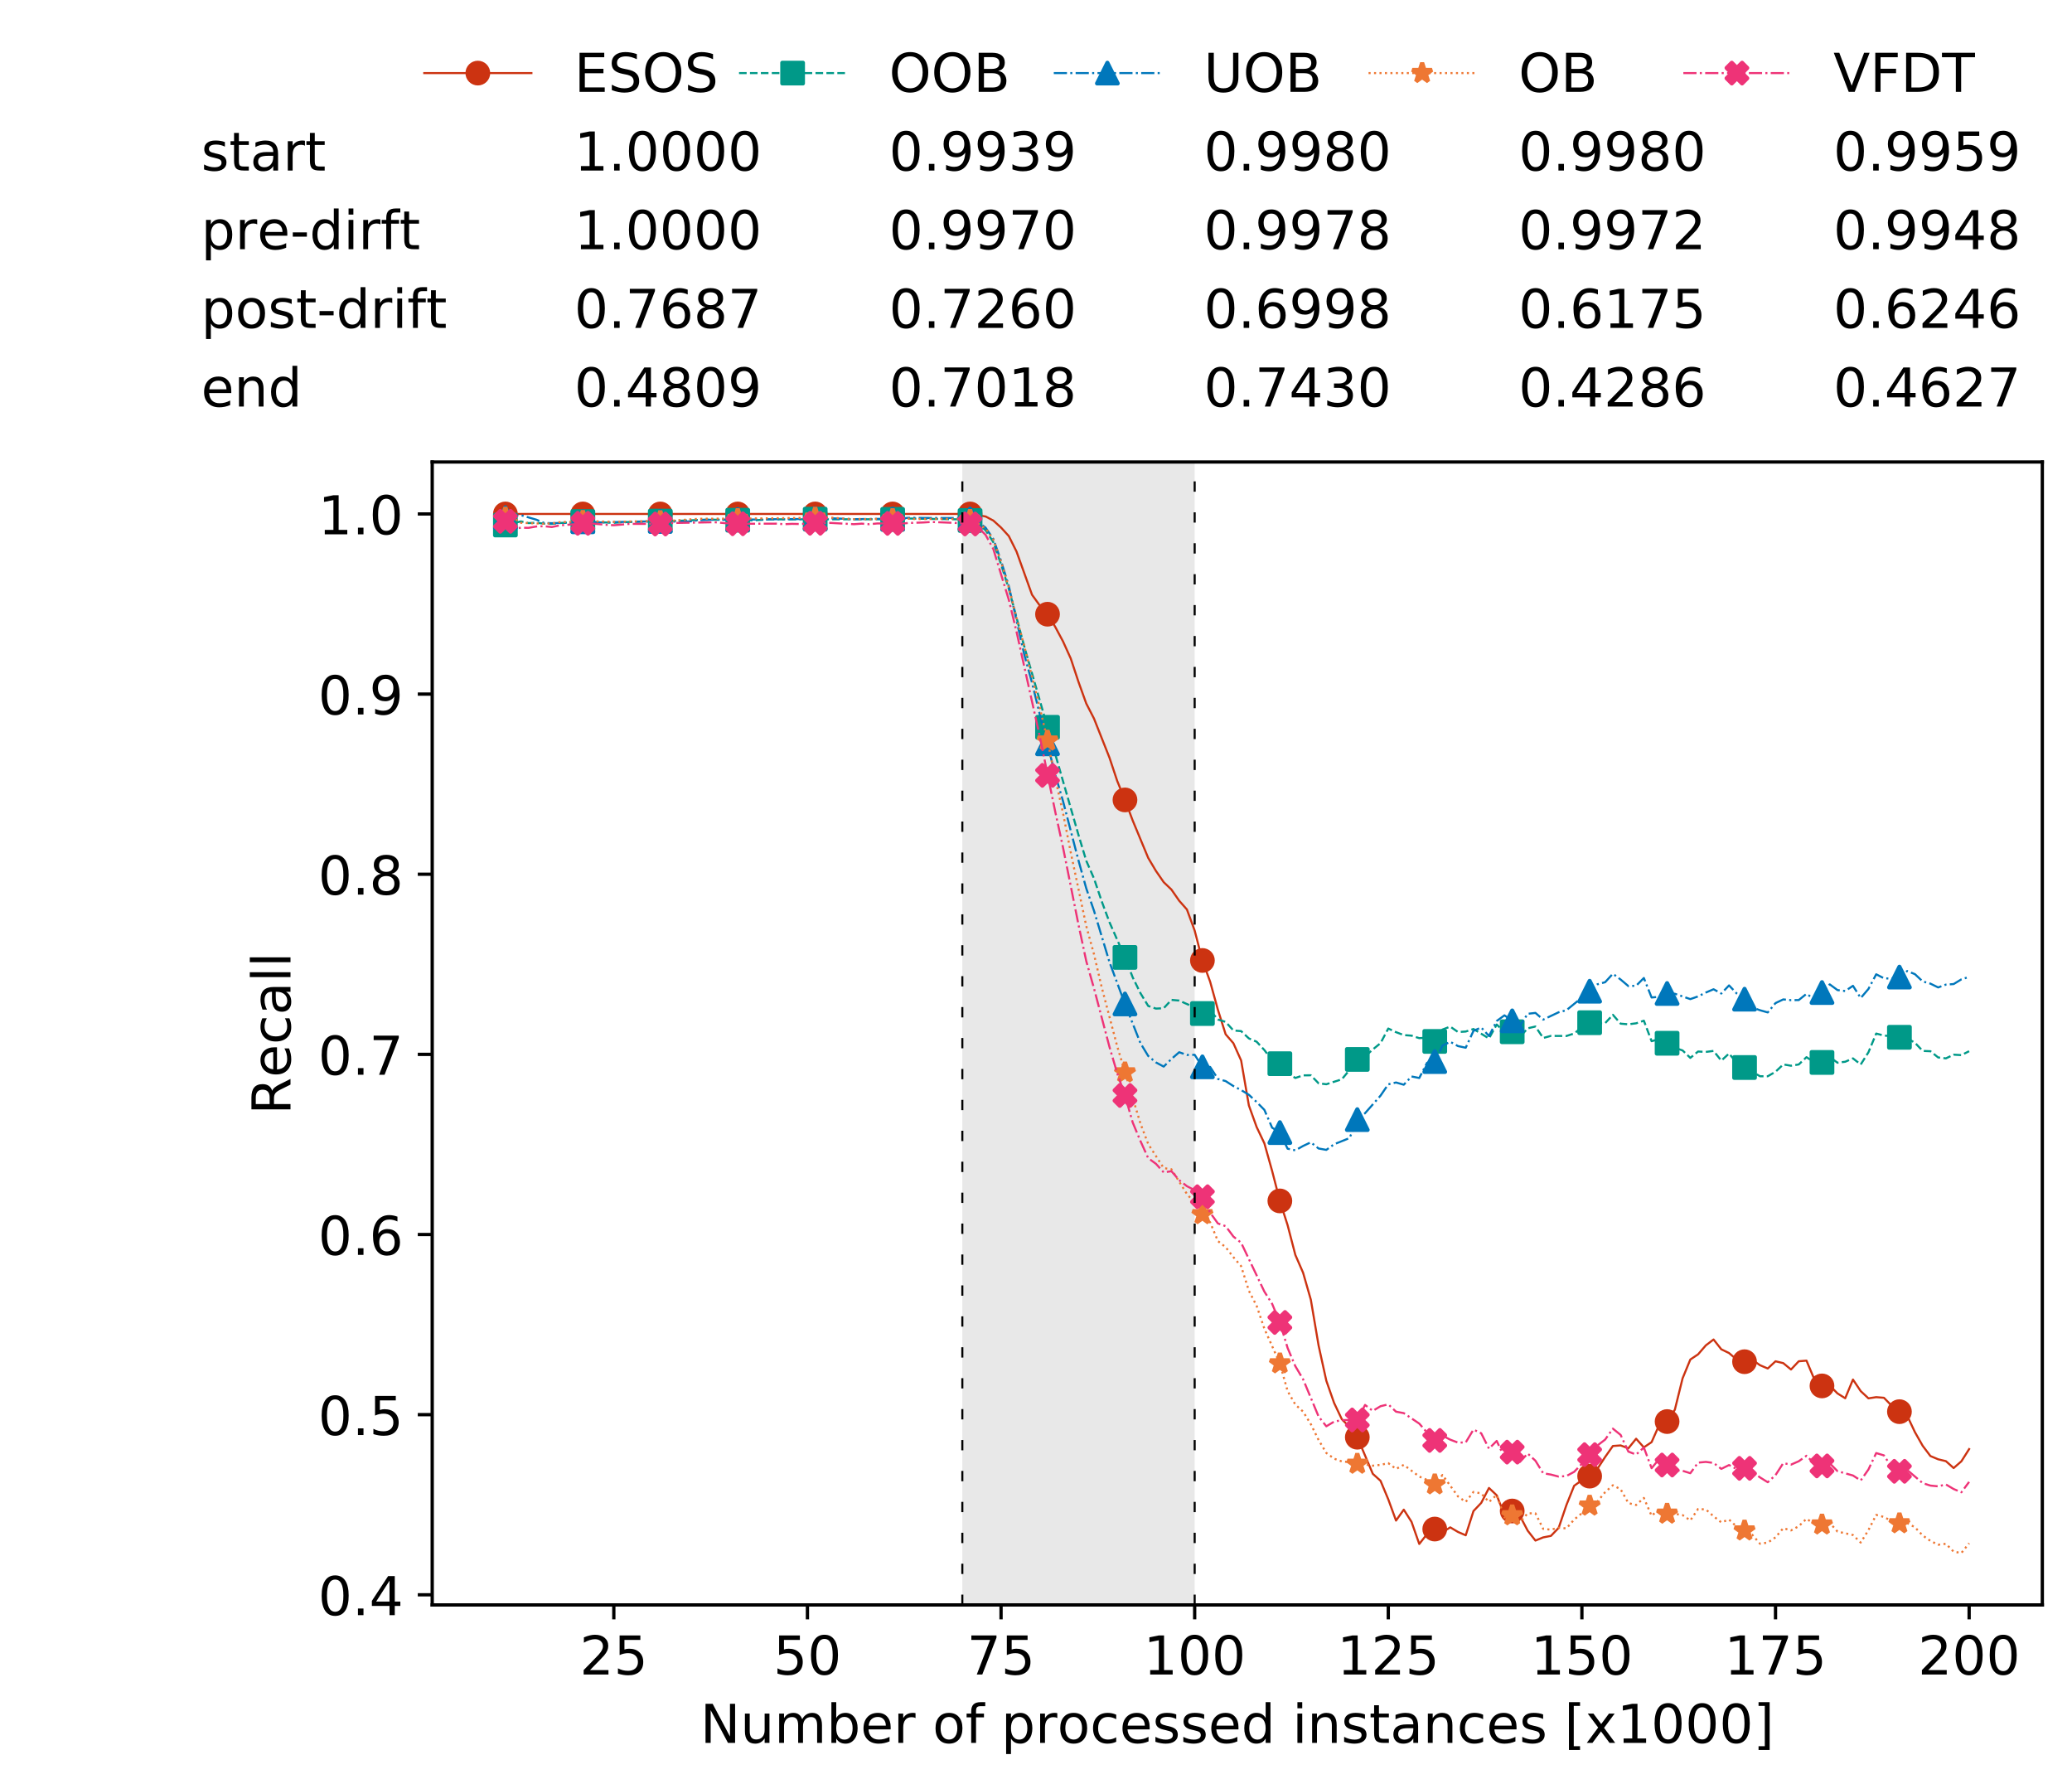 <?xml version="1.0" encoding="utf-8" standalone="no"?>
<!DOCTYPE svg PUBLIC "-//W3C//DTD SVG 1.1//EN"
  "http://www.w3.org/Graphics/SVG/1.1/DTD/svg11.dtd">
<!-- Created with matplotlib (https://matplotlib.org/) -->
<svg height="432.615pt" version="1.1" viewBox="0 0 502.65 432.615" width="502.65pt" xmlns="http://www.w3.org/2000/svg" xmlns:xlink="http://www.w3.org/1999/xlink">
 <defs>
  <style type="text/css">
*{stroke-linecap:butt;stroke-linejoin:round;white-space:pre;}
  </style>
 </defs>
 <g id="figure_1">
  <g id="patch_1">
   <path d="M 0 432.615 
L 502.65 432.615 
L 502.65 0 
L 0 0 
z
" style="fill:#ffffff;"/>
  </g>
  <g id="axes_1">
   <g id="patch_2">
    <path d="M 104.85 389.252 
L 495.45 389.252 
L 495.45 112.052 
L 104.85 112.052 
z
" style="fill:#ffffff;"/>
   </g>
   <g id="patch_3">
    <path clip-path="url(#p0ce5499dce)" d="M 289.817 389.252 
L 289.817 112.052 
L 233.453 112.052 
L 233.453 389.252 
z
" style="fill:#d3d3d3;opacity:0.5;"/>
   </g>
   <g id="matplotlib.axis_1">
    <g id="xtick_1">
     <g id="line2d_1">
      <defs>
       <path d="M 0 0 
L 0 3.5 
" id="mbd36c7d17e" style="stroke:#000000;stroke-width:0.8;"/>
      </defs>
      <g>
       <use style="stroke:#000000;stroke-width:0.8;" x="148.908" xlink:href="#mbd36c7d17e" y="389.252"/>
      </g>
     </g>
     <g id="text_1">
      <!-- 25 -->
      <defs>
       <path d="M 19.188 8.297 
L 53.609 8.297 
L 53.609 0 
L 7.328 0 
L 7.328 8.297 
Q 12.938 14.109 22.625 23.891 
Q 32.328 33.688 34.812 36.531 
Q 39.547 41.844 41.422 45.531 
Q 43.312 49.219 43.312 52.781 
Q 43.312 58.594 39.234 62.25 
Q 35.156 65.922 28.609 65.922 
Q 23.969 65.922 18.812 64.312 
Q 13.672 62.703 7.812 59.422 
L 7.812 69.391 
Q 13.766 71.781 18.938 73 
Q 24.125 74.219 28.422 74.219 
Q 39.75 74.219 46.484 68.547 
Q 53.219 62.891 53.219 53.422 
Q 53.219 48.922 51.531 44.891 
Q 49.859 40.875 45.406 35.406 
Q 44.188 33.984 37.641 27.219 
Q 31.109 20.453 19.188 8.297 
z
" id="DejaVuSans-50"/>
       <path d="M 10.797 72.906 
L 49.516 72.906 
L 49.516 64.594 
L 19.828 64.594 
L 19.828 46.734 
Q 21.969 47.469 24.109 47.828 
Q 26.266 48.188 28.422 48.188 
Q 40.625 48.188 47.75 41.5 
Q 54.891 34.812 54.891 23.391 
Q 54.891 11.625 47.562 5.094 
Q 40.234 -1.422 26.906 -1.422 
Q 22.312 -1.422 17.547 -0.641 
Q 12.797 0.141 7.719 1.703 
L 7.719 11.625 
Q 12.109 9.234 16.797 8.062 
Q 21.484 6.891 26.703 6.891 
Q 35.156 6.891 40.078 11.328 
Q 45.016 15.766 45.016 23.391 
Q 45.016 31 40.078 35.438 
Q 35.156 39.891 26.703 39.891 
Q 22.75 39.891 18.812 39.016 
Q 14.891 38.141 10.797 36.281 
z
" id="DejaVuSans-53"/>
      </defs>
      <g transform="translate(140.636 406.13)scale(0.13 -0.13)">
       <use xlink:href="#DejaVuSans-50"/>
       <use x="63.623" xlink:href="#DejaVuSans-53"/>
      </g>
     </g>
    </g>
    <g id="xtick_2">
     <g id="line2d_2">
      <g>
       <use style="stroke:#000000;stroke-width:0.8;" x="195.877" xlink:href="#mbd36c7d17e" y="389.252"/>
      </g>
     </g>
     <g id="text_2">
      <!-- 50 -->
      <defs>
       <path d="M 31.781 66.406 
Q 24.172 66.406 20.328 58.906 
Q 16.5 51.422 16.5 36.375 
Q 16.5 21.391 20.328 13.891 
Q 24.172 6.391 31.781 6.391 
Q 39.453 6.391 43.281 13.891 
Q 47.125 21.391 47.125 36.375 
Q 47.125 51.422 43.281 58.906 
Q 39.453 66.406 31.781 66.406 
z
M 31.781 74.219 
Q 44.047 74.219 50.516 64.516 
Q 56.984 54.828 56.984 36.375 
Q 56.984 17.969 50.516 8.266 
Q 44.047 -1.422 31.781 -1.422 
Q 19.531 -1.422 13.062 8.266 
Q 6.594 17.969 6.594 36.375 
Q 6.594 54.828 13.062 64.516 
Q 19.531 74.219 31.781 74.219 
z
" id="DejaVuSans-48"/>
      </defs>
      <g transform="translate(187.606 406.13)scale(0.13 -0.13)">
       <use xlink:href="#DejaVuSans-53"/>
       <use x="63.623" xlink:href="#DejaVuSans-48"/>
      </g>
     </g>
    </g>
    <g id="xtick_3">
     <g id="line2d_3">
      <g>
       <use style="stroke:#000000;stroke-width:0.8;" x="242.847" xlink:href="#mbd36c7d17e" y="389.252"/>
      </g>
     </g>
     <g id="text_3">
      <!-- 75 -->
      <defs>
       <path d="M 8.203 72.906 
L 55.078 72.906 
L 55.078 68.703 
L 28.609 0 
L 18.312 0 
L 43.219 64.594 
L 8.203 64.594 
z
" id="DejaVuSans-55"/>
      </defs>
      <g transform="translate(234.576 406.13)scale(0.13 -0.13)">
       <use xlink:href="#DejaVuSans-55"/>
       <use x="63.623" xlink:href="#DejaVuSans-53"/>
      </g>
     </g>
    </g>
    <g id="xtick_4">
     <g id="line2d_4">
      <g>
       <use style="stroke:#000000;stroke-width:0.8;" x="289.817" xlink:href="#mbd36c7d17e" y="389.252"/>
      </g>
     </g>
     <g id="text_4">
      <!-- 100 -->
      <defs>
       <path d="M 12.406 8.297 
L 28.516 8.297 
L 28.516 63.922 
L 10.984 60.406 
L 10.984 69.391 
L 28.422 72.906 
L 38.281 72.906 
L 38.281 8.297 
L 54.391 8.297 
L 54.391 0 
L 12.406 0 
z
" id="DejaVuSans-49"/>
      </defs>
      <g transform="translate(277.41 406.13)scale(0.13 -0.13)">
       <use xlink:href="#DejaVuSans-49"/>
       <use x="63.623" xlink:href="#DejaVuSans-48"/>
       <use x="127.246" xlink:href="#DejaVuSans-48"/>
      </g>
     </g>
    </g>
    <g id="xtick_5">
     <g id="line2d_5">
      <g>
       <use style="stroke:#000000;stroke-width:0.8;" x="336.786" xlink:href="#mbd36c7d17e" y="389.252"/>
      </g>
     </g>
     <g id="text_5">
      <!-- 125 -->
      <g transform="translate(324.379 406.13)scale(0.13 -0.13)">
       <use xlink:href="#DejaVuSans-49"/>
       <use x="63.623" xlink:href="#DejaVuSans-50"/>
       <use x="127.246" xlink:href="#DejaVuSans-53"/>
      </g>
     </g>
    </g>
    <g id="xtick_6">
     <g id="line2d_6">
      <g>
       <use style="stroke:#000000;stroke-width:0.8;" x="383.756" xlink:href="#mbd36c7d17e" y="389.252"/>
      </g>
     </g>
     <g id="text_6">
      <!-- 150 -->
      <g transform="translate(371.349 406.13)scale(0.13 -0.13)">
       <use xlink:href="#DejaVuSans-49"/>
       <use x="63.623" xlink:href="#DejaVuSans-53"/>
       <use x="127.246" xlink:href="#DejaVuSans-48"/>
      </g>
     </g>
    </g>
    <g id="xtick_7">
     <g id="line2d_7">
      <g>
       <use style="stroke:#000000;stroke-width:0.8;" x="430.726" xlink:href="#mbd36c7d17e" y="389.252"/>
      </g>
     </g>
     <g id="text_7">
      <!-- 175 -->
      <g transform="translate(418.319 406.13)scale(0.13 -0.13)">
       <use xlink:href="#DejaVuSans-49"/>
       <use x="63.623" xlink:href="#DejaVuSans-55"/>
       <use x="127.246" xlink:href="#DejaVuSans-53"/>
      </g>
     </g>
    </g>
    <g id="xtick_8">
     <g id="line2d_8">
      <g>
       <use style="stroke:#000000;stroke-width:0.8;" x="477.695" xlink:href="#mbd36c7d17e" y="389.252"/>
      </g>
     </g>
     <g id="text_8">
      <!-- 200 -->
      <g transform="translate(465.289 406.13)scale(0.13 -0.13)">
       <use xlink:href="#DejaVuSans-50"/>
       <use x="63.623" xlink:href="#DejaVuSans-48"/>
       <use x="127.246" xlink:href="#DejaVuSans-48"/>
      </g>
     </g>
    </g>
    <g id="text_9">
     <!-- Number of processed instances [x1000] -->
     <defs>
      <path d="M 9.812 72.906 
L 23.094 72.906 
L 55.422 11.922 
L 55.422 72.906 
L 64.984 72.906 
L 64.984 0 
L 51.703 0 
L 19.391 60.984 
L 19.391 0 
L 9.812 0 
z
" id="DejaVuSans-78"/>
      <path d="M 8.5 21.578 
L 8.5 54.688 
L 17.484 54.688 
L 17.484 21.922 
Q 17.484 14.156 20.5 10.266 
Q 23.531 6.391 29.594 6.391 
Q 36.859 6.391 41.078 11.031 
Q 45.312 15.672 45.312 23.688 
L 45.312 54.688 
L 54.297 54.688 
L 54.297 0 
L 45.312 0 
L 45.312 8.406 
Q 42.047 3.422 37.719 1 
Q 33.406 -1.422 27.688 -1.422 
Q 18.266 -1.422 13.375 4.438 
Q 8.5 10.297 8.5 21.578 
z
M 31.109 56 
z
" id="DejaVuSans-117"/>
      <path d="M 52 44.188 
Q 55.375 50.25 60.062 53.125 
Q 64.75 56 71.094 56 
Q 79.641 56 84.281 50.016 
Q 88.922 44.047 88.922 33.016 
L 88.922 0 
L 79.891 0 
L 79.891 32.719 
Q 79.891 40.578 77.094 44.375 
Q 74.312 48.188 68.609 48.188 
Q 61.625 48.188 57.562 43.547 
Q 53.516 38.922 53.516 30.906 
L 53.516 0 
L 44.484 0 
L 44.484 32.719 
Q 44.484 40.625 41.703 44.406 
Q 38.922 48.188 33.109 48.188 
Q 26.219 48.188 22.156 43.531 
Q 18.109 38.875 18.109 30.906 
L 18.109 0 
L 9.078 0 
L 9.078 54.688 
L 18.109 54.688 
L 18.109 46.188 
Q 21.188 51.219 25.484 53.609 
Q 29.781 56 35.688 56 
Q 41.656 56 45.828 52.969 
Q 50 49.953 52 44.188 
z
" id="DejaVuSans-109"/>
      <path d="M 48.688 27.297 
Q 48.688 37.203 44.609 42.844 
Q 40.531 48.484 33.406 48.484 
Q 26.266 48.484 22.188 42.844 
Q 18.109 37.203 18.109 27.297 
Q 18.109 17.391 22.188 11.75 
Q 26.266 6.109 33.406 6.109 
Q 40.531 6.109 44.609 11.75 
Q 48.688 17.391 48.688 27.297 
z
M 18.109 46.391 
Q 20.953 51.266 25.266 53.625 
Q 29.594 56 35.594 56 
Q 45.562 56 51.781 48.094 
Q 58.016 40.188 58.016 27.297 
Q 58.016 14.406 51.781 6.484 
Q 45.562 -1.422 35.594 -1.422 
Q 29.594 -1.422 25.266 0.953 
Q 20.953 3.328 18.109 8.203 
L 18.109 0 
L 9.078 0 
L 9.078 75.984 
L 18.109 75.984 
z
" id="DejaVuSans-98"/>
      <path d="M 56.203 29.594 
L 56.203 25.203 
L 14.891 25.203 
Q 15.484 15.922 20.484 11.062 
Q 25.484 6.203 34.422 6.203 
Q 39.594 6.203 44.453 7.469 
Q 49.312 8.734 54.109 11.281 
L 54.109 2.781 
Q 49.266 0.734 44.188 -0.344 
Q 39.109 -1.422 33.891 -1.422 
Q 20.797 -1.422 13.156 6.188 
Q 5.516 13.812 5.516 26.812 
Q 5.516 40.234 12.766 48.109 
Q 20.016 56 32.328 56 
Q 43.359 56 49.781 48.891 
Q 56.203 41.797 56.203 29.594 
z
M 47.219 32.234 
Q 47.125 39.594 43.094 43.984 
Q 39.062 48.391 32.422 48.391 
Q 24.906 48.391 20.391 44.141 
Q 15.875 39.891 15.188 32.172 
z
" id="DejaVuSans-101"/>
      <path d="M 41.109 46.297 
Q 39.594 47.172 37.812 47.578 
Q 36.031 48 33.891 48 
Q 26.266 48 22.188 43.047 
Q 18.109 38.094 18.109 28.812 
L 18.109 0 
L 9.078 0 
L 9.078 54.688 
L 18.109 54.688 
L 18.109 46.188 
Q 20.953 51.172 25.484 53.578 
Q 30.031 56 36.531 56 
Q 37.453 56 38.578 55.875 
Q 39.703 55.766 41.062 55.516 
z
" id="DejaVuSans-114"/>
      <path id="DejaVuSans-32"/>
      <path d="M 30.609 48.391 
Q 23.391 48.391 19.188 42.75 
Q 14.984 37.109 14.984 27.297 
Q 14.984 17.484 19.156 11.844 
Q 23.344 6.203 30.609 6.203 
Q 37.797 6.203 41.984 11.859 
Q 46.188 17.531 46.188 27.297 
Q 46.188 37.016 41.984 42.703 
Q 37.797 48.391 30.609 48.391 
z
M 30.609 56 
Q 42.328 56 49.016 48.375 
Q 55.719 40.766 55.719 27.297 
Q 55.719 13.875 49.016 6.219 
Q 42.328 -1.422 30.609 -1.422 
Q 18.844 -1.422 12.172 6.219 
Q 5.516 13.875 5.516 27.297 
Q 5.516 40.766 12.172 48.375 
Q 18.844 56 30.609 56 
z
" id="DejaVuSans-111"/>
      <path d="M 37.109 75.984 
L 37.109 68.5 
L 28.516 68.5 
Q 23.688 68.5 21.797 66.547 
Q 19.922 64.594 19.922 59.516 
L 19.922 54.688 
L 34.719 54.688 
L 34.719 47.703 
L 19.922 47.703 
L 19.922 0 
L 10.891 0 
L 10.891 47.703 
L 2.297 47.703 
L 2.297 54.688 
L 10.891 54.688 
L 10.891 58.5 
Q 10.891 67.625 15.141 71.797 
Q 19.391 75.984 28.609 75.984 
z
" id="DejaVuSans-102"/>
      <path d="M 18.109 8.203 
L 18.109 -20.797 
L 9.078 -20.797 
L 9.078 54.688 
L 18.109 54.688 
L 18.109 46.391 
Q 20.953 51.266 25.266 53.625 
Q 29.594 56 35.594 56 
Q 45.562 56 51.781 48.094 
Q 58.016 40.188 58.016 27.297 
Q 58.016 14.406 51.781 6.484 
Q 45.562 -1.422 35.594 -1.422 
Q 29.594 -1.422 25.266 0.953 
Q 20.953 3.328 18.109 8.203 
z
M 48.688 27.297 
Q 48.688 37.203 44.609 42.844 
Q 40.531 48.484 33.406 48.484 
Q 26.266 48.484 22.188 42.844 
Q 18.109 37.203 18.109 27.297 
Q 18.109 17.391 22.188 11.75 
Q 26.266 6.109 33.406 6.109 
Q 40.531 6.109 44.609 11.75 
Q 48.688 17.391 48.688 27.297 
z
" id="DejaVuSans-112"/>
      <path d="M 48.781 52.594 
L 48.781 44.188 
Q 44.969 46.297 41.141 47.344 
Q 37.312 48.391 33.406 48.391 
Q 24.656 48.391 19.812 42.844 
Q 14.984 37.312 14.984 27.297 
Q 14.984 17.281 19.812 11.734 
Q 24.656 6.203 33.406 6.203 
Q 37.312 6.203 41.141 7.25 
Q 44.969 8.297 48.781 10.406 
L 48.781 2.094 
Q 45.016 0.344 40.984 -0.531 
Q 36.969 -1.422 32.422 -1.422 
Q 20.062 -1.422 12.781 6.344 
Q 5.516 14.109 5.516 27.297 
Q 5.516 40.672 12.859 48.328 
Q 20.219 56 33.016 56 
Q 37.156 56 41.109 55.141 
Q 45.062 54.297 48.781 52.594 
z
" id="DejaVuSans-99"/>
      <path d="M 44.281 53.078 
L 44.281 44.578 
Q 40.484 46.531 36.375 47.5 
Q 32.281 48.484 27.875 48.484 
Q 21.188 48.484 17.844 46.438 
Q 14.5 44.391 14.5 40.281 
Q 14.5 37.156 16.891 35.375 
Q 19.281 33.594 26.516 31.984 
L 29.594 31.297 
Q 39.156 29.25 43.188 25.516 
Q 47.219 21.781 47.219 15.094 
Q 47.219 7.469 41.188 3.016 
Q 35.156 -1.422 24.609 -1.422 
Q 20.219 -1.422 15.453 -0.562 
Q 10.688 0.297 5.422 2 
L 5.422 11.281 
Q 10.406 8.688 15.234 7.391 
Q 20.062 6.109 24.812 6.109 
Q 31.156 6.109 34.562 8.281 
Q 37.984 10.453 37.984 14.406 
Q 37.984 18.062 35.516 20.016 
Q 33.062 21.969 24.703 23.781 
L 21.578 24.516 
Q 13.234 26.266 9.516 29.906 
Q 5.812 33.547 5.812 39.891 
Q 5.812 47.609 11.281 51.797 
Q 16.75 56 26.812 56 
Q 31.781 56 36.172 55.266 
Q 40.578 54.547 44.281 53.078 
z
" id="DejaVuSans-115"/>
      <path d="M 45.406 46.391 
L 45.406 75.984 
L 54.391 75.984 
L 54.391 0 
L 45.406 0 
L 45.406 8.203 
Q 42.578 3.328 38.25 0.953 
Q 33.938 -1.422 27.875 -1.422 
Q 17.969 -1.422 11.734 6.484 
Q 5.516 14.406 5.516 27.297 
Q 5.516 40.188 11.734 48.094 
Q 17.969 56 27.875 56 
Q 33.938 56 38.25 53.625 
Q 42.578 51.266 45.406 46.391 
z
M 14.797 27.297 
Q 14.797 17.391 18.875 11.75 
Q 22.953 6.109 30.078 6.109 
Q 37.203 6.109 41.297 11.75 
Q 45.406 17.391 45.406 27.297 
Q 45.406 37.203 41.297 42.844 
Q 37.203 48.484 30.078 48.484 
Q 22.953 48.484 18.875 42.844 
Q 14.797 37.203 14.797 27.297 
z
" id="DejaVuSans-100"/>
      <path d="M 9.422 54.688 
L 18.406 54.688 
L 18.406 0 
L 9.422 0 
z
M 9.422 75.984 
L 18.406 75.984 
L 18.406 64.594 
L 9.422 64.594 
z
" id="DejaVuSans-105"/>
      <path d="M 54.891 33.016 
L 54.891 0 
L 45.906 0 
L 45.906 32.719 
Q 45.906 40.484 42.875 44.328 
Q 39.844 48.188 33.797 48.188 
Q 26.516 48.188 22.312 43.547 
Q 18.109 38.922 18.109 30.906 
L 18.109 0 
L 9.078 0 
L 9.078 54.688 
L 18.109 54.688 
L 18.109 46.188 
Q 21.344 51.125 25.703 53.562 
Q 30.078 56 35.797 56 
Q 45.219 56 50.047 50.172 
Q 54.891 44.344 54.891 33.016 
z
" id="DejaVuSans-110"/>
      <path d="M 18.312 70.219 
L 18.312 54.688 
L 36.812 54.688 
L 36.812 47.703 
L 18.312 47.703 
L 18.312 18.016 
Q 18.312 11.328 20.141 9.422 
Q 21.969 7.516 27.594 7.516 
L 36.812 7.516 
L 36.812 0 
L 27.594 0 
Q 17.188 0 13.234 3.875 
Q 9.281 7.766 9.281 18.016 
L 9.281 47.703 
L 2.688 47.703 
L 2.688 54.688 
L 9.281 54.688 
L 9.281 70.219 
z
" id="DejaVuSans-116"/>
      <path d="M 34.281 27.484 
Q 23.391 27.484 19.188 25 
Q 14.984 22.516 14.984 16.5 
Q 14.984 11.719 18.141 8.906 
Q 21.297 6.109 26.703 6.109 
Q 34.188 6.109 38.703 11.406 
Q 43.219 16.703 43.219 25.484 
L 43.219 27.484 
z
M 52.203 31.203 
L 52.203 0 
L 43.219 0 
L 43.219 8.297 
Q 40.141 3.328 35.547 0.953 
Q 30.953 -1.422 24.312 -1.422 
Q 15.922 -1.422 10.953 3.297 
Q 6 8.016 6 15.922 
Q 6 25.141 12.172 29.828 
Q 18.359 34.516 30.609 34.516 
L 43.219 34.516 
L 43.219 35.406 
Q 43.219 41.609 39.141 45 
Q 35.062 48.391 27.688 48.391 
Q 23 48.391 18.547 47.266 
Q 14.109 46.141 10.016 43.891 
L 10.016 52.203 
Q 14.938 54.109 19.578 55.047 
Q 24.219 56 28.609 56 
Q 40.484 56 46.344 49.844 
Q 52.203 43.703 52.203 31.203 
z
" id="DejaVuSans-97"/>
      <path d="M 8.594 75.984 
L 29.297 75.984 
L 29.297 69 
L 17.578 69 
L 17.578 -6.203 
L 29.297 -6.203 
L 29.297 -13.188 
L 8.594 -13.188 
z
" id="DejaVuSans-91"/>
      <path d="M 54.891 54.688 
L 35.109 28.078 
L 55.906 0 
L 45.312 0 
L 29.391 21.484 
L 13.484 0 
L 2.875 0 
L 24.125 28.609 
L 4.688 54.688 
L 15.281 54.688 
L 29.781 35.203 
L 44.281 54.688 
z
" id="DejaVuSans-120"/>
      <path d="M 30.422 75.984 
L 30.422 -13.188 
L 9.719 -13.188 
L 9.719 -6.203 
L 21.391 -6.203 
L 21.391 69 
L 9.719 69 
L 9.719 75.984 
z
" id="DejaVuSans-93"/>
     </defs>
     <g transform="translate(169.881 422.711)scale(0.13 -0.13)">
      <use xlink:href="#DejaVuSans-78"/>
      <use x="74.805" xlink:href="#DejaVuSans-117"/>
      <use x="138.184" xlink:href="#DejaVuSans-109"/>
      <use x="235.596" xlink:href="#DejaVuSans-98"/>
      <use x="299.072" xlink:href="#DejaVuSans-101"/>
      <use x="360.596" xlink:href="#DejaVuSans-114"/>
      <use x="401.709" xlink:href="#DejaVuSans-32"/>
      <use x="433.496" xlink:href="#DejaVuSans-111"/>
      <use x="494.678" xlink:href="#DejaVuSans-102"/>
      <use x="529.883" xlink:href="#DejaVuSans-32"/>
      <use x="561.67" xlink:href="#DejaVuSans-112"/>
      <use x="625.146" xlink:href="#DejaVuSans-114"/>
      <use x="666.229" xlink:href="#DejaVuSans-111"/>
      <use x="727.41" xlink:href="#DejaVuSans-99"/>
      <use x="782.391" xlink:href="#DejaVuSans-101"/>
      <use x="843.914" xlink:href="#DejaVuSans-115"/>
      <use x="896.014" xlink:href="#DejaVuSans-115"/>
      <use x="948.113" xlink:href="#DejaVuSans-101"/>
      <use x="1009.637" xlink:href="#DejaVuSans-100"/>
      <use x="1073.113" xlink:href="#DejaVuSans-32"/>
      <use x="1104.9" xlink:href="#DejaVuSans-105"/>
      <use x="1132.684" xlink:href="#DejaVuSans-110"/>
      <use x="1196.062" xlink:href="#DejaVuSans-115"/>
      <use x="1248.162" xlink:href="#DejaVuSans-116"/>
      <use x="1287.371" xlink:href="#DejaVuSans-97"/>
      <use x="1348.65" xlink:href="#DejaVuSans-110"/>
      <use x="1412.029" xlink:href="#DejaVuSans-99"/>
      <use x="1467.01" xlink:href="#DejaVuSans-101"/>
      <use x="1528.533" xlink:href="#DejaVuSans-115"/>
      <use x="1580.633" xlink:href="#DejaVuSans-32"/>
      <use x="1612.42" xlink:href="#DejaVuSans-91"/>
      <use x="1651.434" xlink:href="#DejaVuSans-120"/>
      <use x="1710.613" xlink:href="#DejaVuSans-49"/>
      <use x="1774.236" xlink:href="#DejaVuSans-48"/>
      <use x="1837.859" xlink:href="#DejaVuSans-48"/>
      <use x="1901.482" xlink:href="#DejaVuSans-48"/>
      <use x="1965.105" xlink:href="#DejaVuSans-93"/>
     </g>
    </g>
   </g>
   <g id="matplotlib.axis_2">
    <g id="ytick_1">
     <g id="line2d_9">
      <defs>
       <path d="M 0 0 
L -3.5 0 
" id="mff63dcc5bc" style="stroke:#000000;stroke-width:0.8;"/>
      </defs>
      <g>
       <use style="stroke:#000000;stroke-width:0.8;" x="104.85" xlink:href="#mff63dcc5bc" y="386.793"/>
      </g>
     </g>
     <g id="text_10">
      <!-- 0.4 -->
      <defs>
       <path d="M 10.688 12.406 
L 21 12.406 
L 21 0 
L 10.688 0 
z
" id="DejaVuSans-46"/>
       <path d="M 37.797 64.312 
L 12.891 25.391 
L 37.797 25.391 
z
M 35.203 72.906 
L 47.609 72.906 
L 47.609 25.391 
L 58.016 25.391 
L 58.016 17.188 
L 47.609 17.188 
L 47.609 0 
L 37.797 0 
L 37.797 17.188 
L 4.891 17.188 
L 4.891 26.703 
z
" id="DejaVuSans-52"/>
      </defs>
      <g transform="translate(77.176 391.732)scale(0.13 -0.13)">
       <use xlink:href="#DejaVuSans-48"/>
       <use x="63.623" xlink:href="#DejaVuSans-46"/>
       <use x="95.41" xlink:href="#DejaVuSans-52"/>
      </g>
     </g>
    </g>
    <g id="ytick_2">
     <g id="line2d_10">
      <g>
       <use style="stroke:#000000;stroke-width:0.8;" x="104.85" xlink:href="#mff63dcc5bc" y="343.102"/>
      </g>
     </g>
     <g id="text_11">
      <!-- 0.5 -->
      <g transform="translate(77.176 348.041)scale(0.13 -0.13)">
       <use xlink:href="#DejaVuSans-48"/>
       <use x="63.623" xlink:href="#DejaVuSans-46"/>
       <use x="95.41" xlink:href="#DejaVuSans-53"/>
      </g>
     </g>
    </g>
    <g id="ytick_3">
     <g id="line2d_11">
      <g>
       <use style="stroke:#000000;stroke-width:0.8;" x="104.85" xlink:href="#mff63dcc5bc" y="299.412"/>
      </g>
     </g>
     <g id="text_12">
      <!-- 0.6 -->
      <defs>
       <path d="M 33.016 40.375 
Q 26.375 40.375 22.484 35.828 
Q 18.609 31.297 18.609 23.391 
Q 18.609 15.531 22.484 10.953 
Q 26.375 6.391 33.016 6.391 
Q 39.656 6.391 43.531 10.953 
Q 47.406 15.531 47.406 23.391 
Q 47.406 31.297 43.531 35.828 
Q 39.656 40.375 33.016 40.375 
z
M 52.594 71.297 
L 52.594 62.312 
Q 48.875 64.062 45.094 64.984 
Q 41.312 65.922 37.594 65.922 
Q 27.828 65.922 22.672 59.328 
Q 17.531 52.734 16.797 39.406 
Q 19.672 43.656 24.016 45.922 
Q 28.375 48.188 33.594 48.188 
Q 44.578 48.188 50.953 41.516 
Q 57.328 34.859 57.328 23.391 
Q 57.328 12.156 50.688 5.359 
Q 44.047 -1.422 33.016 -1.422 
Q 20.359 -1.422 13.672 8.266 
Q 6.984 17.969 6.984 36.375 
Q 6.984 53.656 15.188 63.938 
Q 23.391 74.219 37.203 74.219 
Q 40.922 74.219 44.703 73.484 
Q 48.484 72.75 52.594 71.297 
z
" id="DejaVuSans-54"/>
      </defs>
      <g transform="translate(77.176 304.351)scale(0.13 -0.13)">
       <use xlink:href="#DejaVuSans-48"/>
       <use x="63.623" xlink:href="#DejaVuSans-46"/>
       <use x="95.41" xlink:href="#DejaVuSans-54"/>
      </g>
     </g>
    </g>
    <g id="ytick_4">
     <g id="line2d_12">
      <g>
       <use style="stroke:#000000;stroke-width:0.8;" x="104.85" xlink:href="#mff63dcc5bc" y="255.722"/>
      </g>
     </g>
     <g id="text_13">
      <!-- 0.7 -->
      <g transform="translate(77.176 260.661)scale(0.13 -0.13)">
       <use xlink:href="#DejaVuSans-48"/>
       <use x="63.623" xlink:href="#DejaVuSans-46"/>
       <use x="95.41" xlink:href="#DejaVuSans-55"/>
      </g>
     </g>
    </g>
    <g id="ytick_5">
     <g id="line2d_13">
      <g>
       <use style="stroke:#000000;stroke-width:0.8;" x="104.85" xlink:href="#mff63dcc5bc" y="212.032"/>
      </g>
     </g>
     <g id="text_14">
      <!-- 0.8 -->
      <defs>
       <path d="M 31.781 34.625 
Q 24.75 34.625 20.719 30.859 
Q 16.703 27.094 16.703 20.516 
Q 16.703 13.922 20.719 10.156 
Q 24.75 6.391 31.781 6.391 
Q 38.812 6.391 42.859 10.172 
Q 46.922 13.969 46.922 20.516 
Q 46.922 27.094 42.891 30.859 
Q 38.875 34.625 31.781 34.625 
z
M 21.922 38.812 
Q 15.578 40.375 12.031 44.719 
Q 8.5 49.078 8.5 55.328 
Q 8.5 64.062 14.719 69.141 
Q 20.953 74.219 31.781 74.219 
Q 42.672 74.219 48.875 69.141 
Q 55.078 64.062 55.078 55.328 
Q 55.078 49.078 51.531 44.719 
Q 48 40.375 41.703 38.812 
Q 48.828 37.156 52.797 32.312 
Q 56.781 27.484 56.781 20.516 
Q 56.781 9.906 50.312 4.234 
Q 43.844 -1.422 31.781 -1.422 
Q 19.734 -1.422 13.25 4.234 
Q 6.781 9.906 6.781 20.516 
Q 6.781 27.484 10.781 32.312 
Q 14.797 37.156 21.922 38.812 
z
M 18.312 54.391 
Q 18.312 48.734 21.844 45.562 
Q 25.391 42.391 31.781 42.391 
Q 38.141 42.391 41.719 45.562 
Q 45.312 48.734 45.312 54.391 
Q 45.312 60.062 41.719 63.234 
Q 38.141 66.406 31.781 66.406 
Q 25.391 66.406 21.844 63.234 
Q 18.312 60.062 18.312 54.391 
z
" id="DejaVuSans-56"/>
      </defs>
      <g transform="translate(77.176 216.971)scale(0.13 -0.13)">
       <use xlink:href="#DejaVuSans-48"/>
       <use x="63.623" xlink:href="#DejaVuSans-46"/>
       <use x="95.41" xlink:href="#DejaVuSans-56"/>
      </g>
     </g>
    </g>
    <g id="ytick_6">
     <g id="line2d_14">
      <g>
       <use style="stroke:#000000;stroke-width:0.8;" x="104.85" xlink:href="#mff63dcc5bc" y="168.342"/>
      </g>
     </g>
     <g id="text_15">
      <!-- 0.9 -->
      <defs>
       <path d="M 10.984 1.516 
L 10.984 10.5 
Q 14.703 8.734 18.5 7.812 
Q 22.312 6.891 25.984 6.891 
Q 35.75 6.891 40.891 13.453 
Q 46.047 20.016 46.781 33.406 
Q 43.953 29.203 39.594 26.953 
Q 35.25 24.703 29.984 24.703 
Q 19.047 24.703 12.672 31.312 
Q 6.297 37.938 6.297 49.422 
Q 6.297 60.641 12.938 67.422 
Q 19.578 74.219 30.609 74.219 
Q 43.266 74.219 49.922 64.516 
Q 56.594 54.828 56.594 36.375 
Q 56.594 19.141 48.406 8.859 
Q 40.234 -1.422 26.422 -1.422 
Q 22.703 -1.422 18.891 -0.688 
Q 15.094 0.047 10.984 1.516 
z
M 30.609 32.422 
Q 37.25 32.422 41.125 36.953 
Q 45.016 41.5 45.016 49.422 
Q 45.016 57.281 41.125 61.844 
Q 37.25 66.406 30.609 66.406 
Q 23.969 66.406 20.094 61.844 
Q 16.219 57.281 16.219 49.422 
Q 16.219 41.5 20.094 36.953 
Q 23.969 32.422 30.609 32.422 
z
" id="DejaVuSans-57"/>
      </defs>
      <g transform="translate(77.176 173.281)scale(0.13 -0.13)">
       <use xlink:href="#DejaVuSans-48"/>
       <use x="63.623" xlink:href="#DejaVuSans-46"/>
       <use x="95.41" xlink:href="#DejaVuSans-57"/>
      </g>
     </g>
    </g>
    <g id="ytick_7">
     <g id="line2d_15">
      <g>
       <use style="stroke:#000000;stroke-width:0.8;" x="104.85" xlink:href="#mff63dcc5bc" y="124.652"/>
      </g>
     </g>
     <g id="text_16">
      <!-- 1.0 -->
      <g transform="translate(77.176 129.591)scale(0.13 -0.13)">
       <use xlink:href="#DejaVuSans-49"/>
       <use x="63.623" xlink:href="#DejaVuSans-46"/>
       <use x="95.41" xlink:href="#DejaVuSans-48"/>
      </g>
     </g>
    </g>
    <g id="text_17">
     <!-- Recall -->
     <defs>
      <path d="M 44.391 34.188 
Q 47.562 33.109 50.562 29.594 
Q 53.562 26.078 56.594 19.922 
L 66.609 0 
L 56 0 
L 46.688 18.703 
Q 43.062 26.031 39.672 28.422 
Q 36.281 30.812 30.422 30.812 
L 19.672 30.812 
L 19.672 0 
L 9.812 0 
L 9.812 72.906 
L 32.078 72.906 
Q 44.578 72.906 50.734 67.672 
Q 56.891 62.453 56.891 51.906 
Q 56.891 45.016 53.688 40.469 
Q 50.484 35.938 44.391 34.188 
z
M 19.672 64.797 
L 19.672 38.922 
L 32.078 38.922 
Q 39.203 38.922 42.844 42.219 
Q 46.484 45.516 46.484 51.906 
Q 46.484 58.297 42.844 61.547 
Q 39.203 64.797 32.078 64.797 
z
" id="DejaVuSans-82"/>
      <path d="M 9.422 75.984 
L 18.406 75.984 
L 18.406 0 
L 9.422 0 
z
" id="DejaVuSans-108"/>
     </defs>
     <g transform="translate(70.472 270.333)rotate(-90)scale(0.13 -0.13)">
      <use xlink:href="#DejaVuSans-82"/>
      <use x="69.42" xlink:href="#DejaVuSans-101"/>
      <use x="130.943" xlink:href="#DejaVuSans-99"/>
      <use x="185.924" xlink:href="#DejaVuSans-97"/>
      <use x="247.203" xlink:href="#DejaVuSans-108"/>
      <use x="274.986" xlink:href="#DejaVuSans-108"/>
     </g>
    </g>
   </g>
   <g id="line2d_16"/>
   <g id="line2d_17"/>
   <g id="line2d_18"/>
   <g id="line2d_19"/>
   <g id="line2d_20"/>
   <g id="line2d_21">
    <path clip-path="url(#p0ce5499dce)" d="M 122.605 124.652 
L 235.332 124.652 
L 239.089 125.262 
L 240.968 126.251 
L 242.847 127.955 
L 244.726 130.013 
L 246.605 133.783 
L 250.362 144.252 
L 252.241 146.853 
L 254.12 148.967 
L 255.998 152.051 
L 257.877 155.56 
L 259.756 159.714 
L 261.635 165.39 
L 263.514 170.62 
L 265.392 174.273 
L 269.15 183.767 
L 271.029 189.41 
L 272.908 194.009 
L 274.786 199.009 
L 278.544 208.069 
L 280.423 211.233 
L 282.302 213.954 
L 284.18 215.755 
L 286.059 218.459 
L 287.938 220.589 
L 289.817 225.698 
L 291.695 232.946 
L 293.574 238.109 
L 295.453 244.909 
L 297.332 250.853 
L 299.211 253.019 
L 301.089 257.206 
L 302.968 268.116 
L 304.847 273.335 
L 306.726 277.29 
L 308.605 283.985 
L 310.483 291.263 
L 312.362 297.143 
L 314.241 304.367 
L 316.12 308.684 
L 317.998 315.23 
L 319.877 326.318 
L 321.756 334.882 
L 323.635 340.249 
L 325.514 344.202 
L 327.392 346.112 
L 329.271 348.574 
L 333.029 357.45 
L 334.908 359.148 
L 336.786 363.643 
L 338.665 368.79 
L 340.544 366.142 
L 342.423 369.096 
L 344.302 374.466 
L 346.18 372.079 
L 348.059 370.849 
L 349.938 371.625 
L 351.817 370.436 
L 353.695 371.55 
L 355.574 372.359 
L 357.453 366.485 
L 359.332 364.506 
L 361.211 360.883 
L 363.089 362.662 
L 364.968 367.371 
L 366.847 366.469 
L 368.726 367.661 
L 370.605 371.239 
L 372.483 373.642 
L 374.362 372.871 
L 376.241 372.507 
L 378.12 370.559 
L 379.998 365.028 
L 381.877 360.348 
L 383.756 359.002 
L 385.635 358.012 
L 387.514 356.246 
L 389.392 353.371 
L 391.271 350.701 
L 393.15 350.563 
L 395.029 351.27 
L 396.908 348.944 
L 398.786 351.037 
L 400.665 349.767 
L 402.544 345.521 
L 404.423 344.779 
L 406.302 341.906 
L 408.18 334.3 
L 410.059 329.731 
L 411.938 328.475 
L 413.817 326.303 
L 415.695 324.874 
L 417.574 327.255 
L 419.453 328.163 
L 421.332 329.767 
L 423.211 330.26 
L 425.089 329.799 
L 426.968 331.113 
L 428.847 331.908 
L 430.726 330.159 
L 432.605 330.604 
L 434.483 332.152 
L 436.362 330.152 
L 438.241 329.999 
L 440.12 334.48 
L 441.998 336.132 
L 443.877 336.036 
L 445.756 337.951 
L 447.635 339.126 
L 449.514 334.587 
L 451.392 337.393 
L 453.271 339.146 
L 455.15 338.86 
L 457.029 339.01 
L 458.908 340.936 
L 460.786 342.377 
L 462.665 343.353 
L 464.544 347.341 
L 466.423 350.651 
L 468.302 353.138 
L 470.18 353.926 
L 472.059 354.381 
L 473.938 356.051 
L 475.817 354.412 
L 477.695 351.453 
L 477.695 351.453 
" style="fill:none;stroke:#cc3311;stroke-linecap:square;stroke-width:0.5;"/>
    <defs>
     <path d="M 0 2.5 
C 0.663 2.5 1.299 2.237 1.768 1.768 
C 2.237 1.299 2.5 0.663 2.5 0 
C 2.5 -0.663 2.237 -1.299 1.768 -1.768 
C 1.299 -2.237 0.663 -2.5 0 -2.5 
C -0.663 -2.5 -1.299 -2.237 -1.768 -1.768 
C -2.237 -1.299 -2.5 -0.663 -2.5 0 
C -2.5 0.663 -2.237 1.299 -1.768 1.768 
C -1.299 2.237 -0.663 2.5 0 2.5 
z
" id="mcb6f7e7e25" style="stroke:#cc3311;"/>
    </defs>
    <g clip-path="url(#p0ce5499dce)">
     <use style="fill:#cc3311;stroke:#cc3311;" x="122.605" xlink:href="#mcb6f7e7e25" y="124.652"/>
     <use style="fill:#cc3311;stroke:#cc3311;" x="141.392" xlink:href="#mcb6f7e7e25" y="124.652"/>
     <use style="fill:#cc3311;stroke:#cc3311;" x="160.18" xlink:href="#mcb6f7e7e25" y="124.652"/>
     <use style="fill:#cc3311;stroke:#cc3311;" x="178.968" xlink:href="#mcb6f7e7e25" y="124.652"/>
     <use style="fill:#cc3311;stroke:#cc3311;" x="197.756" xlink:href="#mcb6f7e7e25" y="124.652"/>
     <use style="fill:#cc3311;stroke:#cc3311;" x="216.544" xlink:href="#mcb6f7e7e25" y="124.652"/>
     <use style="fill:#cc3311;stroke:#cc3311;" x="235.332" xlink:href="#mcb6f7e7e25" y="124.652"/>
     <use style="fill:#cc3311;stroke:#cc3311;" x="254.12" xlink:href="#mcb6f7e7e25" y="148.967"/>
     <use style="fill:#cc3311;stroke:#cc3311;" x="272.908" xlink:href="#mcb6f7e7e25" y="194.009"/>
     <use style="fill:#cc3311;stroke:#cc3311;" x="291.695" xlink:href="#mcb6f7e7e25" y="232.946"/>
     <use style="fill:#cc3311;stroke:#cc3311;" x="310.483" xlink:href="#mcb6f7e7e25" y="291.263"/>
     <use style="fill:#cc3311;stroke:#cc3311;" x="329.271" xlink:href="#mcb6f7e7e25" y="348.574"/>
     <use style="fill:#cc3311;stroke:#cc3311;" x="348.059" xlink:href="#mcb6f7e7e25" y="370.849"/>
     <use style="fill:#cc3311;stroke:#cc3311;" x="366.847" xlink:href="#mcb6f7e7e25" y="366.469"/>
     <use style="fill:#cc3311;stroke:#cc3311;" x="385.635" xlink:href="#mcb6f7e7e25" y="358.012"/>
     <use style="fill:#cc3311;stroke:#cc3311;" x="404.423" xlink:href="#mcb6f7e7e25" y="344.779"/>
     <use style="fill:#cc3311;stroke:#cc3311;" x="423.211" xlink:href="#mcb6f7e7e25" y="330.26"/>
     <use style="fill:#cc3311;stroke:#cc3311;" x="441.998" xlink:href="#mcb6f7e7e25" y="336.132"/>
     <use style="fill:#cc3311;stroke:#cc3311;" x="460.786" xlink:href="#mcb6f7e7e25" y="342.377"/>
    </g>
   </g>
   <g id="line2d_22"/>
   <g id="line2d_23"/>
   <g id="line2d_24"/>
   <g id="line2d_25"/>
   <g id="line2d_26">
    <path clip-path="url(#p0ce5499dce)" d="M 122.605 127.332 
L 126.362 126.459 
L 128.241 126.87 
L 130.12 126.775 
L 131.998 127.006 
L 133.877 127.043 
L 135.756 126.849 
L 139.514 126.678 
L 141.392 126.494 
L 148.908 126.795 
L 152.665 126.594 
L 158.302 126.475 
L 162.059 126.295 
L 163.938 126.337 
L 171.453 126.037 
L 177.089 126.081 
L 180.847 126.161 
L 182.726 126.211 
L 186.483 125.962 
L 218.423 125.929 
L 220.302 125.753 
L 233.453 125.974 
L 235.332 126.24 
L 237.211 126.986 
L 239.089 128.592 
L 240.968 131.488 
L 242.847 136.876 
L 244.726 142.791 
L 248.483 156.808 
L 261.635 202.516 
L 263.514 208.757 
L 265.392 213.058 
L 267.271 218.615 
L 269.15 223.675 
L 272.908 232.203 
L 274.786 237.047 
L 276.665 240.882 
L 278.544 243.975 
L 280.423 244.618 
L 282.302 244.526 
L 284.18 242.505 
L 286.059 242.672 
L 289.817 244.353 
L 291.695 245.82 
L 293.574 245.074 
L 295.453 247.263 
L 297.332 247.842 
L 299.211 249.924 
L 301.089 250.085 
L 302.968 251.853 
L 304.847 252.649 
L 306.726 254.675 
L 308.605 257.163 
L 310.483 257.982 
L 312.362 260.227 
L 314.241 261.446 
L 316.12 260.812 
L 317.998 260.796 
L 319.877 262.743 
L 321.756 262.966 
L 325.514 261.767 
L 327.392 259.496 
L 329.271 256.946 
L 331.15 256.228 
L 333.029 254.531 
L 334.908 252.998 
L 336.786 249.456 
L 338.665 250.335 
L 340.544 251.044 
L 342.423 251.18 
L 344.302 251.788 
L 346.18 251.667 
L 348.059 252.578 
L 349.938 249.697 
L 351.817 248.988 
L 353.695 250.302 
L 355.574 250.182 
L 357.453 249.568 
L 361.211 251.865 
L 363.089 248.486 
L 364.968 250.287 
L 366.847 250.236 
L 368.726 251.499 
L 370.605 249.401 
L 372.483 248.965 
L 374.362 251.749 
L 376.241 251.239 
L 379.998 251.264 
L 381.877 250.655 
L 383.756 249.177 
L 385.635 248.041 
L 387.514 248.171 
L 389.392 248.153 
L 391.271 246.121 
L 393.15 248.274 
L 395.029 248.426 
L 396.908 248.188 
L 398.786 247.551 
L 400.665 252.522 
L 402.544 252.011 
L 406.302 254.127 
L 408.18 254.767 
L 410.059 256.571 
L 411.938 255.028 
L 413.817 255.129 
L 415.695 254.882 
L 417.574 257.238 
L 419.453 255.513 
L 421.332 257.798 
L 426.968 261.028 
L 428.847 261.028 
L 430.726 259.941 
L 432.605 258.158 
L 434.483 258.477 
L 436.362 258.169 
L 438.241 256.4 
L 440.12 257.65 
L 441.998 257.675 
L 443.877 256.361 
L 445.756 257.745 
L 447.635 257.51 
L 449.514 256.692 
L 451.392 258.18 
L 453.271 255.209 
L 455.15 250.671 
L 457.029 251.166 
L 458.908 251.29 
L 462.665 251.827 
L 464.544 252.897 
L 466.423 254.882 
L 468.302 254.959 
L 470.18 256.466 
L 472.059 256.693 
L 473.938 255.793 
L 475.817 255.902 
L 477.695 254.95 
L 477.695 254.95 
" style="fill:none;stroke:#009988;stroke-dasharray:1.85,0.8;stroke-dashoffset:0;stroke-width:0.5;"/>
    <defs>
     <path d="M -2.5 2.5 
L 2.5 2.5 
L 2.5 -2.5 
L -2.5 -2.5 
z
" id="m3b428b1456" style="stroke:#009988;stroke-linejoin:miter;"/>
    </defs>
    <g clip-path="url(#p0ce5499dce)">
     <use style="fill:#009988;stroke:#009988;stroke-linejoin:miter;" x="122.605" xlink:href="#m3b428b1456" y="127.332"/>
     <use style="fill:#009988;stroke:#009988;stroke-linejoin:miter;" x="141.392" xlink:href="#m3b428b1456" y="126.494"/>
     <use style="fill:#009988;stroke:#009988;stroke-linejoin:miter;" x="160.18" xlink:href="#m3b428b1456" y="126.386"/>
     <use style="fill:#009988;stroke:#009988;stroke-linejoin:miter;" x="178.968" xlink:href="#m3b428b1456" y="126.165"/>
     <use style="fill:#009988;stroke:#009988;stroke-linejoin:miter;" x="197.756" xlink:href="#m3b428b1456" y="125.919"/>
     <use style="fill:#009988;stroke:#009988;stroke-linejoin:miter;" x="216.544" xlink:href="#m3b428b1456" y="125.971"/>
     <use style="fill:#009988;stroke:#009988;stroke-linejoin:miter;" x="235.332" xlink:href="#m3b428b1456" y="126.24"/>
     <use style="fill:#009988;stroke:#009988;stroke-linejoin:miter;" x="254.12" xlink:href="#m3b428b1456" y="176.399"/>
     <use style="fill:#009988;stroke:#009988;stroke-linejoin:miter;" x="272.908" xlink:href="#m3b428b1456" y="232.203"/>
     <use style="fill:#009988;stroke:#009988;stroke-linejoin:miter;" x="291.695" xlink:href="#m3b428b1456" y="245.82"/>
     <use style="fill:#009988;stroke:#009988;stroke-linejoin:miter;" x="310.483" xlink:href="#m3b428b1456" y="257.982"/>
     <use style="fill:#009988;stroke:#009988;stroke-linejoin:miter;" x="329.271" xlink:href="#m3b428b1456" y="256.946"/>
     <use style="fill:#009988;stroke:#009988;stroke-linejoin:miter;" x="348.059" xlink:href="#m3b428b1456" y="252.578"/>
     <use style="fill:#009988;stroke:#009988;stroke-linejoin:miter;" x="366.847" xlink:href="#m3b428b1456" y="250.236"/>
     <use style="fill:#009988;stroke:#009988;stroke-linejoin:miter;" x="385.635" xlink:href="#m3b428b1456" y="248.041"/>
     <use style="fill:#009988;stroke:#009988;stroke-linejoin:miter;" x="404.423" xlink:href="#m3b428b1456" y="253.025"/>
     <use style="fill:#009988;stroke:#009988;stroke-linejoin:miter;" x="423.211" xlink:href="#m3b428b1456" y="258.909"/>
     <use style="fill:#009988;stroke:#009988;stroke-linejoin:miter;" x="441.998" xlink:href="#m3b428b1456" y="257.675"/>
     <use style="fill:#009988;stroke:#009988;stroke-linejoin:miter;" x="460.786" xlink:href="#m3b428b1456" y="251.578"/>
    </g>
   </g>
   <g id="line2d_27"/>
   <g id="line2d_28"/>
   <g id="line2d_29"/>
   <g id="line2d_30"/>
   <g id="line2d_31">
    <path clip-path="url(#p0ce5499dce)" d="M 122.605 125.545 
L 124.483 125.099 
L 126.362 124.95 
L 130.12 126.045 
L 131.998 126.836 
L 133.877 126.898 
L 143.271 126.608 
L 145.15 126.717 
L 156.423 126.468 
L 160.18 126.464 
L 165.817 126.515 
L 167.695 126.427 
L 169.574 126.12 
L 173.332 126.039 
L 184.605 125.999 
L 188.362 125.917 
L 195.877 125.874 
L 201.514 125.696 
L 207.15 125.924 
L 212.786 125.84 
L 216.544 125.891 
L 218.423 125.806 
L 220.302 125.585 
L 225.938 125.629 
L 233.453 125.629 
L 235.332 125.851 
L 237.211 126.551 
L 239.089 127.968 
L 240.968 130.704 
L 242.847 136.041 
L 244.726 142.125 
L 248.483 158.771 
L 250.362 165.587 
L 252.241 173.24 
L 255.998 187.874 
L 257.877 194.295 
L 261.635 208.706 
L 263.514 215.453 
L 265.392 220.884 
L 269.15 233.352 
L 272.908 243.492 
L 276.665 253.005 
L 278.544 256.107 
L 280.423 257.675 
L 282.302 258.685 
L 284.18 256.839 
L 286.059 255.203 
L 287.938 255.86 
L 289.817 255.826 
L 291.695 258.744 
L 293.574 258.768 
L 295.453 261.674 
L 297.332 262.202 
L 299.211 263.41 
L 301.089 264.383 
L 302.968 265.524 
L 304.847 267.273 
L 306.726 269.182 
L 308.605 273.5 
L 310.483 274.689 
L 312.362 278.596 
L 314.241 279 
L 316.12 277.936 
L 317.998 277.046 
L 319.877 278.548 
L 321.756 278.883 
L 323.635 277.523 
L 327.392 276.012 
L 329.271 271.541 
L 331.15 269.988 
L 334.908 265.728 
L 336.786 262.98 
L 338.665 262.541 
L 340.544 263.082 
L 342.423 261.079 
L 344.302 261.451 
L 346.18 257.769 
L 348.059 257.464 
L 349.938 253.597 
L 351.817 252.676 
L 353.695 253.709 
L 355.574 254.109 
L 357.453 250.019 
L 359.332 249.194 
L 361.211 251.266 
L 363.089 247.63 
L 364.968 246.253 
L 366.847 247.592 
L 368.726 248.777 
L 370.605 245.882 
L 372.483 245.663 
L 374.362 247.291 
L 378.12 245.508 
L 379.998 245.018 
L 385.635 240.405 
L 387.514 238.73 
L 389.392 238.22 
L 391.271 236.168 
L 393.15 237.567 
L 395.029 239.161 
L 396.908 239.082 
L 398.786 237.197 
L 400.665 241.927 
L 402.544 241.751 
L 404.423 240.951 
L 406.302 241.022 
L 410.059 242.319 
L 411.938 241.664 
L 413.817 240.729 
L 415.695 239.927 
L 417.574 240.961 
L 419.453 238.995 
L 421.332 240.976 
L 423.211 242.335 
L 425.089 244.355 
L 426.968 245.017 
L 428.847 245.547 
L 430.726 243.283 
L 432.605 242.391 
L 434.483 242.573 
L 436.362 242.548 
L 438.241 241.038 
L 440.12 242.319 
L 441.998 240.719 
L 443.877 238.74 
L 445.756 240.128 
L 447.635 240.363 
L 449.514 239.094 
L 451.392 242.054 
L 453.271 239.854 
L 455.15 236.298 
L 457.029 237.264 
L 458.908 237.36 
L 460.786 236.975 
L 462.665 235.512 
L 464.544 236.264 
L 466.423 238.029 
L 468.302 238.565 
L 470.18 239.485 
L 472.059 238.803 
L 473.938 238.667 
L 475.817 237.523 
L 477.695 236.924 
L 477.695 236.924 
" style="fill:none;stroke:#0077bb;stroke-dasharray:3.2,0.8,0.5,0.8;stroke-dashoffset:0;stroke-width:0.5;"/>
    <defs>
     <path d="M 0 -2.5 
L -2.5 2.5 
L 2.5 2.5 
z
" id="mb8712994f0" style="stroke:#0077bb;stroke-linejoin:miter;"/>
    </defs>
    <g clip-path="url(#p0ce5499dce)">
     <use style="fill:#0077bb;stroke:#0077bb;stroke-linejoin:miter;" x="122.605" xlink:href="#mb8712994f0" y="125.545"/>
     <use style="fill:#0077bb;stroke:#0077bb;stroke-linejoin:miter;" x="141.392" xlink:href="#mb8712994f0" y="126.547"/>
     <use style="fill:#0077bb;stroke:#0077bb;stroke-linejoin:miter;" x="160.18" xlink:href="#mb8712994f0" y="126.464"/>
     <use style="fill:#0077bb;stroke:#0077bb;stroke-linejoin:miter;" x="178.968" xlink:href="#mb8712994f0" y="125.994"/>
     <use style="fill:#0077bb;stroke:#0077bb;stroke-linejoin:miter;" x="197.756" xlink:href="#mb8712994f0" y="125.786"/>
     <use style="fill:#0077bb;stroke:#0077bb;stroke-linejoin:miter;" x="216.544" xlink:href="#mb8712994f0" y="125.891"/>
     <use style="fill:#0077bb;stroke:#0077bb;stroke-linejoin:miter;" x="235.332" xlink:href="#mb8712994f0" y="125.851"/>
     <use style="fill:#0077bb;stroke:#0077bb;stroke-linejoin:miter;" x="254.12" xlink:href="#mb8712994f0" y="180.405"/>
     <use style="fill:#0077bb;stroke:#0077bb;stroke-linejoin:miter;" x="272.908" xlink:href="#mb8712994f0" y="243.492"/>
     <use style="fill:#0077bb;stroke:#0077bb;stroke-linejoin:miter;" x="291.695" xlink:href="#mb8712994f0" y="258.744"/>
     <use style="fill:#0077bb;stroke:#0077bb;stroke-linejoin:miter;" x="310.483" xlink:href="#mb8712994f0" y="274.689"/>
     <use style="fill:#0077bb;stroke:#0077bb;stroke-linejoin:miter;" x="329.271" xlink:href="#mb8712994f0" y="271.541"/>
     <use style="fill:#0077bb;stroke:#0077bb;stroke-linejoin:miter;" x="348.059" xlink:href="#mb8712994f0" y="257.464"/>
     <use style="fill:#0077bb;stroke:#0077bb;stroke-linejoin:miter;" x="366.847" xlink:href="#mb8712994f0" y="247.592"/>
     <use style="fill:#0077bb;stroke:#0077bb;stroke-linejoin:miter;" x="385.635" xlink:href="#mb8712994f0" y="240.405"/>
     <use style="fill:#0077bb;stroke:#0077bb;stroke-linejoin:miter;" x="404.423" xlink:href="#mb8712994f0" y="240.951"/>
     <use style="fill:#0077bb;stroke:#0077bb;stroke-linejoin:miter;" x="423.211" xlink:href="#mb8712994f0" y="242.335"/>
     <use style="fill:#0077bb;stroke:#0077bb;stroke-linejoin:miter;" x="441.998" xlink:href="#mb8712994f0" y="240.719"/>
     <use style="fill:#0077bb;stroke:#0077bb;stroke-linejoin:miter;" x="460.786" xlink:href="#mb8712994f0" y="236.975"/>
    </g>
   </g>
   <g id="line2d_32"/>
   <g id="line2d_33"/>
   <g id="line2d_34"/>
   <g id="line2d_35"/>
   <g id="line2d_36">
    <path clip-path="url(#p0ce5499dce)" d="M 122.605 125.545 
L 124.483 125.553 
L 126.362 126.792 
L 131.998 127.027 
L 133.877 126.937 
L 135.756 126.652 
L 139.514 126.52 
L 141.392 126.35 
L 148.908 126.579 
L 158.302 126.356 
L 162.059 126.354 
L 169.574 125.82 
L 184.605 125.733 
L 197.756 125.566 
L 201.514 125.522 
L 205.271 125.826 
L 207.15 125.921 
L 209.029 125.875 
L 210.908 125.967 
L 212.786 125.836 
L 216.544 125.887 
L 220.302 125.801 
L 222.18 125.885 
L 227.817 125.841 
L 233.453 125.887 
L 235.332 126.108 
L 237.211 126.948 
L 239.089 128.129 
L 240.968 130.871 
L 242.847 136.216 
L 244.726 142.453 
L 246.605 149.895 
L 248.483 156.706 
L 252.241 171.601 
L 254.12 179.646 
L 255.998 188.752 
L 257.877 197.181 
L 259.756 206.746 
L 263.514 224.588 
L 265.392 231.435 
L 267.271 239.475 
L 271.029 253.779 
L 276.665 272.498 
L 278.544 277.461 
L 282.302 283.302 
L 284.18 283.588 
L 287.938 289.586 
L 289.817 291.751 
L 291.695 294.509 
L 293.574 296.463 
L 295.453 300.999 
L 297.332 302.478 
L 299.211 304.903 
L 301.089 307.093 
L 302.968 313.058 
L 304.847 316.713 
L 306.726 322.256 
L 310.483 330.688 
L 312.362 337.377 
L 314.241 340.66 
L 316.12 342.367 
L 317.998 345.418 
L 319.877 349.241 
L 321.756 352.393 
L 323.635 353.769 
L 325.514 354.448 
L 327.392 354.617 
L 329.271 355.038 
L 331.15 355.191 
L 333.029 355.48 
L 334.908 355.273 
L 336.786 354.865 
L 338.665 356.262 
L 340.544 355.279 
L 344.302 358.112 
L 346.18 358.921 
L 348.059 360.037 
L 349.938 357.726 
L 353.695 362.935 
L 355.574 364.264 
L 357.453 361.847 
L 359.332 362.199 
L 361.211 364.288 
L 363.089 362.557 
L 364.968 368.04 
L 366.847 367.541 
L 368.726 369.179 
L 370.605 367.032 
L 372.483 367.032 
L 374.362 370.801 
L 376.241 370.993 
L 378.12 370.531 
L 379.998 370.694 
L 381.877 368.546 
L 383.756 367.001 
L 385.635 365.186 
L 387.514 364.173 
L 389.392 361.901 
L 391.271 360.228 
L 393.15 361.196 
L 395.029 364.549 
L 396.908 365.016 
L 398.786 363.303 
L 400.665 367.631 
L 402.544 365.991 
L 404.423 367.144 
L 406.302 367.152 
L 408.18 367.465 
L 410.059 368.757 
L 411.938 365.975 
L 413.817 366.096 
L 415.695 367.75 
L 417.574 369.224 
L 419.453 368.547 
L 421.332 370.303 
L 425.089 372.245 
L 426.968 374.41 
L 428.847 374.123 
L 430.726 372.861 
L 432.605 370.632 
L 434.483 371.178 
L 436.362 370.16 
L 438.241 368.35 
L 440.12 369.59 
L 441.998 369.773 
L 443.877 369.341 
L 445.756 371.452 
L 449.514 372.299 
L 451.392 374.123 
L 453.271 371.098 
L 455.15 367.412 
L 457.029 367.917 
L 458.908 368.919 
L 460.786 369.478 
L 462.665 369.401 
L 464.544 370.412 
L 466.423 372.398 
L 468.302 373.72 
L 470.18 374.649 
L 472.059 374.422 
L 473.938 376.33 
L 475.817 376.652 
L 477.695 374.292 
L 477.695 374.292 
" style="fill:none;stroke:#ee7733;stroke-dasharray:0.5,0.825;stroke-dashoffset:0;stroke-width:0.5;"/>
    <defs>
     <path d="M 0 -2.5 
L -0.561 -0.773 
L -2.378 -0.773 
L -0.908 0.295 
L -1.469 2.023 
L -0 0.955 
L 1.469 2.023 
L 0.908 0.295 
L 2.378 -0.773 
L 0.561 -0.773 
z
" id="m88530b5f00" style="stroke:#ee7733;stroke-linejoin:bevel;"/>
    </defs>
    <g clip-path="url(#p0ce5499dce)">
     <use style="fill:#ee7733;stroke:#ee7733;stroke-linejoin:bevel;" x="122.605" xlink:href="#m88530b5f00" y="125.545"/>
     <use style="fill:#ee7733;stroke:#ee7733;stroke-linejoin:bevel;" x="141.392" xlink:href="#m88530b5f00" y="126.35"/>
     <use style="fill:#ee7733;stroke:#ee7733;stroke-linejoin:bevel;" x="160.18" xlink:href="#m88530b5f00" y="126.4"/>
     <use style="fill:#ee7733;stroke:#ee7733;stroke-linejoin:bevel;" x="178.968" xlink:href="#m88530b5f00" y="125.904"/>
     <use style="fill:#ee7733;stroke:#ee7733;stroke-linejoin:bevel;" x="197.756" xlink:href="#m88530b5f00" y="125.566"/>
     <use style="fill:#ee7733;stroke:#ee7733;stroke-linejoin:bevel;" x="216.544" xlink:href="#m88530b5f00" y="125.887"/>
     <use style="fill:#ee7733;stroke:#ee7733;stroke-linejoin:bevel;" x="235.332" xlink:href="#m88530b5f00" y="126.108"/>
     <use style="fill:#ee7733;stroke:#ee7733;stroke-linejoin:bevel;" x="254.12" xlink:href="#m88530b5f00" y="179.646"/>
     <use style="fill:#ee7733;stroke:#ee7733;stroke-linejoin:bevel;" x="272.908" xlink:href="#m88530b5f00" y="260.124"/>
     <use style="fill:#ee7733;stroke:#ee7733;stroke-linejoin:bevel;" x="291.695" xlink:href="#m88530b5f00" y="294.509"/>
     <use style="fill:#ee7733;stroke:#ee7733;stroke-linejoin:bevel;" x="310.483" xlink:href="#m88530b5f00" y="330.688"/>
     <use style="fill:#ee7733;stroke:#ee7733;stroke-linejoin:bevel;" x="329.271" xlink:href="#m88530b5f00" y="355.038"/>
     <use style="fill:#ee7733;stroke:#ee7733;stroke-linejoin:bevel;" x="348.059" xlink:href="#m88530b5f00" y="360.037"/>
     <use style="fill:#ee7733;stroke:#ee7733;stroke-linejoin:bevel;" x="366.847" xlink:href="#m88530b5f00" y="367.541"/>
     <use style="fill:#ee7733;stroke:#ee7733;stroke-linejoin:bevel;" x="385.635" xlink:href="#m88530b5f00" y="365.186"/>
     <use style="fill:#ee7733;stroke:#ee7733;stroke-linejoin:bevel;" x="404.423" xlink:href="#m88530b5f00" y="367.144"/>
     <use style="fill:#ee7733;stroke:#ee7733;stroke-linejoin:bevel;" x="423.211" xlink:href="#m88530b5f00" y="371.218"/>
     <use style="fill:#ee7733;stroke:#ee7733;stroke-linejoin:bevel;" x="441.998" xlink:href="#m88530b5f00" y="369.773"/>
     <use style="fill:#ee7733;stroke:#ee7733;stroke-linejoin:bevel;" x="460.786" xlink:href="#m88530b5f00" y="369.478"/>
    </g>
   </g>
   <g id="line2d_37"/>
   <g id="line2d_38"/>
   <g id="line2d_39"/>
   <g id="line2d_40"/>
   <g id="line2d_41">
    <path clip-path="url(#p0ce5499dce)" d="M 122.605 126.439 
L 124.483 128.27 
L 126.362 127.988 
L 128.241 128.017 
L 130.12 127.692 
L 131.998 127.624 
L 133.877 127.822 
L 135.756 127.426 
L 139.514 127.14 
L 141.392 126.914 
L 143.271 126.944 
L 147.029 127.284 
L 148.908 127.386 
L 152.665 127.065 
L 158.302 127.05 
L 160.18 127.093 
L 162.059 126.867 
L 173.332 126.657 
L 177.089 126.988 
L 180.847 127.027 
L 188.362 127.004 
L 190.241 127.136 
L 192.12 127.05 
L 193.998 127.092 
L 197.756 126.914 
L 201.514 126.825 
L 207.15 127.136 
L 209.029 127.002 
L 210.908 127.142 
L 212.786 126.96 
L 216.544 126.939 
L 218.423 127.024 
L 220.302 126.848 
L 224.059 126.715 
L 225.938 126.594 
L 231.574 126.814 
L 235.332 127.079 
L 237.211 127.873 
L 239.089 129.715 
L 240.968 133.148 
L 244.726 145.463 
L 246.605 153.225 
L 252.241 178.636 
L 255.998 196.898 
L 257.877 205.526 
L 261.635 224.283 
L 263.514 233.093 
L 265.392 239.705 
L 269.15 253.923 
L 271.029 260.303 
L 272.908 265.69 
L 274.786 272.248 
L 276.665 276.744 
L 278.544 280.896 
L 280.423 282.261 
L 282.302 284.342 
L 284.18 284.057 
L 286.059 286.228 
L 287.938 287.689 
L 289.817 288.658 
L 291.695 290.246 
L 293.574 294.11 
L 295.453 296.729 
L 297.332 297.383 
L 299.211 299.907 
L 301.089 301.408 
L 306.726 313.26 
L 308.605 316.213 
L 310.483 320.74 
L 312.362 326.924 
L 314.241 331.354 
L 316.12 334.518 
L 319.877 343.55 
L 321.756 345.925 
L 323.635 344.803 
L 325.514 344.425 
L 329.271 344.388 
L 331.15 340.75 
L 333.029 342.186 
L 334.908 341.057 
L 336.786 340.602 
L 338.665 342.381 
L 340.544 342.733 
L 344.302 345.271 
L 346.18 347.415 
L 348.059 349.35 
L 349.938 348.202 
L 351.817 349.167 
L 353.695 349.88 
L 355.574 349.837 
L 357.453 346.723 
L 359.332 347.618 
L 361.211 351.351 
L 363.089 349.474 
L 364.968 353.478 
L 366.847 352.187 
L 368.726 354.561 
L 370.605 352.529 
L 372.483 354.277 
L 374.362 357.318 
L 376.241 357.633 
L 378.12 358.127 
L 379.998 357.987 
L 381.877 356.969 
L 383.756 355.028 
L 387.514 350.582 
L 389.392 349.151 
L 391.271 346.497 
L 393.15 348.013 
L 395.029 352.063 
L 396.908 352.785 
L 398.786 351.072 
L 400.665 356.09 
L 402.544 353.809 
L 404.423 355.318 
L 406.302 356.599 
L 408.18 356.718 
L 410.059 357.305 
L 411.938 354.738 
L 413.817 354.559 
L 415.695 354.809 
L 417.574 356.253 
L 419.453 355.325 
L 421.332 356.302 
L 423.211 356.123 
L 425.089 356.969 
L 426.968 358.324 
L 428.847 359.494 
L 430.726 357.76 
L 432.605 354.862 
L 434.483 355.226 
L 436.362 354.401 
L 438.241 353.073 
L 440.12 354.945 
L 441.998 355.538 
L 443.877 354.893 
L 445.756 356.804 
L 449.514 357.858 
L 451.392 359.07 
L 453.271 356.396 
L 455.15 352.414 
L 457.029 352.984 
L 458.908 355.851 
L 460.786 356.842 
L 462.665 356.511 
L 466.423 359.703 
L 468.302 360.305 
L 470.18 360.487 
L 472.059 360.032 
L 473.938 361.14 
L 475.817 361.928 
L 477.695 359.408 
L 477.695 359.408 
" style="fill:none;stroke:#ee3377;stroke-dasharray:3.2,0.8,0.5,0.8;stroke-dashoffset:0;stroke-width:0.5;"/>
    <defs>
     <path d="M -1.25 2.5 
L 0 1.25 
L 1.25 2.5 
L 2.5 1.25 
L 1.25 0 
L 2.5 -1.25 
L 1.25 -2.5 
L 0 -1.25 
L -1.25 -2.5 
L -2.5 -1.25 
L -1.25 0 
L -2.5 1.25 
z
" id="me2d316aef0" style="stroke:#ee3377;stroke-linejoin:miter;"/>
    </defs>
    <g clip-path="url(#p0ce5499dce)">
     <use style="fill:#ee3377;stroke:#ee3377;stroke-linejoin:miter;" x="122.605" xlink:href="#me2d316aef0" y="126.439"/>
     <use style="fill:#ee3377;stroke:#ee3377;stroke-linejoin:miter;" x="141.392" xlink:href="#me2d316aef0" y="126.914"/>
     <use style="fill:#ee3377;stroke:#ee3377;stroke-linejoin:miter;" x="160.18" xlink:href="#me2d316aef0" y="127.093"/>
     <use style="fill:#ee3377;stroke:#ee3377;stroke-linejoin:miter;" x="178.968" xlink:href="#me2d316aef0" y="127.031"/>
     <use style="fill:#ee3377;stroke:#ee3377;stroke-linejoin:miter;" x="197.756" xlink:href="#me2d316aef0" y="126.914"/>
     <use style="fill:#ee3377;stroke:#ee3377;stroke-linejoin:miter;" x="216.544" xlink:href="#me2d316aef0" y="126.939"/>
     <use style="fill:#ee3377;stroke:#ee3377;stroke-linejoin:miter;" x="235.332" xlink:href="#me2d316aef0" y="127.079"/>
     <use style="fill:#ee3377;stroke:#ee3377;stroke-linejoin:miter;" x="254.12" xlink:href="#me2d316aef0" y="188.046"/>
     <use style="fill:#ee3377;stroke:#ee3377;stroke-linejoin:miter;" x="272.908" xlink:href="#me2d316aef0" y="265.69"/>
     <use style="fill:#ee3377;stroke:#ee3377;stroke-linejoin:miter;" x="291.695" xlink:href="#me2d316aef0" y="290.246"/>
     <use style="fill:#ee3377;stroke:#ee3377;stroke-linejoin:miter;" x="310.483" xlink:href="#me2d316aef0" y="320.74"/>
     <use style="fill:#ee3377;stroke:#ee3377;stroke-linejoin:miter;" x="329.271" xlink:href="#me2d316aef0" y="344.388"/>
     <use style="fill:#ee3377;stroke:#ee3377;stroke-linejoin:miter;" x="348.059" xlink:href="#me2d316aef0" y="349.35"/>
     <use style="fill:#ee3377;stroke:#ee3377;stroke-linejoin:miter;" x="366.847" xlink:href="#me2d316aef0" y="352.187"/>
     <use style="fill:#ee3377;stroke:#ee3377;stroke-linejoin:miter;" x="385.635" xlink:href="#me2d316aef0" y="352.8"/>
     <use style="fill:#ee3377;stroke:#ee3377;stroke-linejoin:miter;" x="404.423" xlink:href="#me2d316aef0" y="355.318"/>
     <use style="fill:#ee3377;stroke:#ee3377;stroke-linejoin:miter;" x="423.211" xlink:href="#me2d316aef0" y="356.123"/>
     <use style="fill:#ee3377;stroke:#ee3377;stroke-linejoin:miter;" x="441.998" xlink:href="#me2d316aef0" y="355.538"/>
     <use style="fill:#ee3377;stroke:#ee3377;stroke-linejoin:miter;" x="460.786" xlink:href="#me2d316aef0" y="356.842"/>
    </g>
   </g>
   <g id="line2d_42"/>
   <g id="line2d_43"/>
   <g id="line2d_44"/>
   <g id="line2d_45"/>
   <g id="line2d_46">
    <path clip-path="url(#p0ce5499dce)" d="M 233.453 389.252 
L 233.453 112.052 
" style="fill:none;stroke:#000000;stroke-dasharray:2.5,5;stroke-dashoffset:0;stroke-width:0.5;"/>
   </g>
   <g id="line2d_47">
    <path clip-path="url(#p0ce5499dce)" d="M 289.817 389.252 
L 289.817 112.052 
" style="fill:none;stroke:#000000;stroke-dasharray:2.5,5;stroke-dashoffset:0;stroke-width:0.5;"/>
   </g>
   <g id="patch_4">
    <path d="M 104.85 389.252 
L 104.85 112.052 
" style="fill:none;stroke:#000000;stroke-linecap:square;stroke-linejoin:miter;stroke-width:0.8;"/>
   </g>
   <g id="patch_5">
    <path d="M 495.45 389.252 
L 495.45 112.052 
" style="fill:none;stroke:#000000;stroke-linecap:square;stroke-linejoin:miter;stroke-width:0.8;"/>
   </g>
   <g id="patch_6">
    <path d="M 104.85 389.252 
L 495.45 389.252 
" style="fill:none;stroke:#000000;stroke-linecap:square;stroke-linejoin:miter;stroke-width:0.8;"/>
   </g>
   <g id="patch_7">
    <path d="M 104.85 112.052 
L 495.45 112.052 
" style="fill:none;stroke:#000000;stroke-linecap:square;stroke-linejoin:miter;stroke-width:0.8;"/>
   </g>
   <g id="legend_1">
    <g id="line2d_48"/>
    <g id="line2d_49"/>
    <g id="text_18">
     <!--   -->
     <g transform="translate(48.8 22.278)scale(0.13 -0.13)">
      <use xlink:href="#DejaVuSans-32"/>
     </g>
    </g>
    <g id="line2d_50"/>
    <g id="line2d_51"/>
    <g id="text_19">
     <!-- start -->
     <g transform="translate(48.8 41.36)scale(0.13 -0.13)">
      <use xlink:href="#DejaVuSans-115"/>
      <use x="52.1" xlink:href="#DejaVuSans-116"/>
      <use x="91.309" xlink:href="#DejaVuSans-97"/>
      <use x="152.588" xlink:href="#DejaVuSans-114"/>
      <use x="193.701" xlink:href="#DejaVuSans-116"/>
     </g>
    </g>
    <g id="line2d_52"/>
    <g id="line2d_53"/>
    <g id="text_20">
     <!-- pre-dirft -->
     <defs>
      <path d="M 4.891 31.391 
L 31.203 31.391 
L 31.203 23.391 
L 4.891 23.391 
z
" id="DejaVuSans-45"/>
     </defs>
     <g transform="translate(48.8 60.441)scale(0.13 -0.13)">
      <use xlink:href="#DejaVuSans-112"/>
      <use x="63.477" xlink:href="#DejaVuSans-114"/>
      <use x="104.559" xlink:href="#DejaVuSans-101"/>
      <use x="166.082" xlink:href="#DejaVuSans-45"/>
      <use x="202.166" xlink:href="#DejaVuSans-100"/>
      <use x="265.643" xlink:href="#DejaVuSans-105"/>
      <use x="293.426" xlink:href="#DejaVuSans-114"/>
      <use x="334.539" xlink:href="#DejaVuSans-102"/>
      <use x="369.729" xlink:href="#DejaVuSans-116"/>
     </g>
    </g>
    <g id="line2d_54"/>
    <g id="line2d_55"/>
    <g id="text_21">
     <!-- post-drift -->
     <g transform="translate(48.8 79.523)scale(0.13 -0.13)">
      <use xlink:href="#DejaVuSans-112"/>
      <use x="63.477" xlink:href="#DejaVuSans-111"/>
      <use x="124.658" xlink:href="#DejaVuSans-115"/>
      <use x="176.758" xlink:href="#DejaVuSans-116"/>
      <use x="215.967" xlink:href="#DejaVuSans-45"/>
      <use x="252.051" xlink:href="#DejaVuSans-100"/>
      <use x="315.527" xlink:href="#DejaVuSans-114"/>
      <use x="356.641" xlink:href="#DejaVuSans-105"/>
      <use x="384.424" xlink:href="#DejaVuSans-102"/>
      <use x="419.613" xlink:href="#DejaVuSans-116"/>
     </g>
    </g>
    <g id="line2d_56"/>
    <g id="line2d_57"/>
    <g id="text_22">
     <!-- end -->
     <g transform="translate(48.8 98.604)scale(0.13 -0.13)">
      <use xlink:href="#DejaVuSans-101"/>
      <use x="61.523" xlink:href="#DejaVuSans-110"/>
      <use x="124.902" xlink:href="#DejaVuSans-100"/>
     </g>
    </g>
    <g id="line2d_58">
     <path d="M 102.919 17.728 
L 128.919 17.728 
" style="fill:none;stroke:#cc3311;stroke-linecap:square;stroke-width:0.5;"/>
    </g>
    <g id="line2d_59">
     <g>
      <use style="fill:#cc3311;stroke:#cc3311;" x="115.919" xlink:href="#mcb6f7e7e25" y="17.728"/>
     </g>
    </g>
    <g id="text_23">
     <!-- ESOS -->
     <defs>
      <path d="M 9.812 72.906 
L 55.906 72.906 
L 55.906 64.594 
L 19.672 64.594 
L 19.672 43.016 
L 54.391 43.016 
L 54.391 34.719 
L 19.672 34.719 
L 19.672 8.297 
L 56.781 8.297 
L 56.781 0 
L 9.812 0 
z
" id="DejaVuSans-69"/>
      <path d="M 53.516 70.516 
L 53.516 60.891 
Q 47.906 63.578 42.922 64.891 
Q 37.938 66.219 33.297 66.219 
Q 25.25 66.219 20.875 63.094 
Q 16.5 59.969 16.5 54.203 
Q 16.5 49.359 19.406 46.891 
Q 22.312 44.438 30.422 42.922 
L 36.375 41.703 
Q 47.406 39.594 52.656 34.297 
Q 57.906 29 57.906 20.125 
Q 57.906 9.516 50.797 4.047 
Q 43.703 -1.422 29.984 -1.422 
Q 24.812 -1.422 18.969 -0.25 
Q 13.141 0.922 6.891 3.219 
L 6.891 13.375 
Q 12.891 10.016 18.656 8.297 
Q 24.422 6.594 29.984 6.594 
Q 38.422 6.594 43.016 9.906 
Q 47.609 13.234 47.609 19.391 
Q 47.609 24.75 44.312 27.781 
Q 41.016 30.812 33.5 32.328 
L 27.484 33.5 
Q 16.453 35.688 11.516 40.375 
Q 6.594 45.062 6.594 53.422 
Q 6.594 63.094 13.406 68.656 
Q 20.219 74.219 32.172 74.219 
Q 37.312 74.219 42.625 73.281 
Q 47.953 72.359 53.516 70.516 
z
" id="DejaVuSans-83"/>
      <path d="M 39.406 66.219 
Q 28.656 66.219 22.328 58.203 
Q 16.016 50.203 16.016 36.375 
Q 16.016 22.609 22.328 14.594 
Q 28.656 6.594 39.406 6.594 
Q 50.141 6.594 56.422 14.594 
Q 62.703 22.609 62.703 36.375 
Q 62.703 50.203 56.422 58.203 
Q 50.141 66.219 39.406 66.219 
z
M 39.406 74.219 
Q 54.734 74.219 63.906 63.938 
Q 73.094 53.656 73.094 36.375 
Q 73.094 19.141 63.906 8.859 
Q 54.734 -1.422 39.406 -1.422 
Q 24.031 -1.422 14.812 8.828 
Q 5.609 19.094 5.609 36.375 
Q 5.609 53.656 14.812 63.938 
Q 24.031 74.219 39.406 74.219 
z
" id="DejaVuSans-79"/>
     </defs>
     <g transform="translate(139.319 22.278)scale(0.13 -0.13)">
      <use xlink:href="#DejaVuSans-69"/>
      <use x="63.184" xlink:href="#DejaVuSans-83"/>
      <use x="126.66" xlink:href="#DejaVuSans-79"/>
      <use x="205.371" xlink:href="#DejaVuSans-83"/>
     </g>
    </g>
    <g id="line2d_60"/>
    <g id="line2d_61"/>
    <g id="text_24">
     <!-- 1.0000 -->
     <g transform="translate(139.319 41.36)scale(0.13 -0.13)">
      <use xlink:href="#DejaVuSans-49"/>
      <use x="63.623" xlink:href="#DejaVuSans-46"/>
      <use x="95.41" xlink:href="#DejaVuSans-48"/>
      <use x="159.033" xlink:href="#DejaVuSans-48"/>
      <use x="222.656" xlink:href="#DejaVuSans-48"/>
      <use x="286.279" xlink:href="#DejaVuSans-48"/>
     </g>
    </g>
    <g id="line2d_62"/>
    <g id="line2d_63"/>
    <g id="text_25">
     <!-- 1.0000 -->
     <g transform="translate(139.319 60.441)scale(0.13 -0.13)">
      <use xlink:href="#DejaVuSans-49"/>
      <use x="63.623" xlink:href="#DejaVuSans-46"/>
      <use x="95.41" xlink:href="#DejaVuSans-48"/>
      <use x="159.033" xlink:href="#DejaVuSans-48"/>
      <use x="222.656" xlink:href="#DejaVuSans-48"/>
      <use x="286.279" xlink:href="#DejaVuSans-48"/>
     </g>
    </g>
    <g id="line2d_64"/>
    <g id="line2d_65"/>
    <g id="text_26">
     <!-- 0.7687 -->
     <g transform="translate(139.319 79.523)scale(0.13 -0.13)">
      <use xlink:href="#DejaVuSans-48"/>
      <use x="63.623" xlink:href="#DejaVuSans-46"/>
      <use x="95.41" xlink:href="#DejaVuSans-55"/>
      <use x="159.033" xlink:href="#DejaVuSans-54"/>
      <use x="222.656" xlink:href="#DejaVuSans-56"/>
      <use x="286.279" xlink:href="#DejaVuSans-55"/>
     </g>
    </g>
    <g id="line2d_66"/>
    <g id="line2d_67"/>
    <g id="text_27">
     <!-- 0.4809 -->
     <g transform="translate(139.319 98.604)scale(0.13 -0.13)">
      <use xlink:href="#DejaVuSans-48"/>
      <use x="63.623" xlink:href="#DejaVuSans-46"/>
      <use x="95.41" xlink:href="#DejaVuSans-52"/>
      <use x="159.033" xlink:href="#DejaVuSans-56"/>
      <use x="222.656" xlink:href="#DejaVuSans-48"/>
      <use x="286.279" xlink:href="#DejaVuSans-57"/>
     </g>
    </g>
    <g id="line2d_68">
     <path d="M 179.28 17.728 
L 205.28 17.728 
" style="fill:none;stroke:#009988;stroke-dasharray:1.85,0.8;stroke-dashoffset:0;stroke-width:0.5;"/>
    </g>
    <g id="line2d_69">
     <g>
      <use style="fill:#009988;stroke:#009988;stroke-linejoin:miter;" x="192.28" xlink:href="#m3b428b1456" y="17.728"/>
     </g>
    </g>
    <g id="text_28">
     <!-- OOB -->
     <defs>
      <path d="M 19.672 34.812 
L 19.672 8.109 
L 35.5 8.109 
Q 43.453 8.109 47.281 11.406 
Q 51.125 14.703 51.125 21.484 
Q 51.125 28.328 47.281 31.562 
Q 43.453 34.812 35.5 34.812 
z
M 19.672 64.797 
L 19.672 42.828 
L 34.281 42.828 
Q 41.5 42.828 45.031 45.531 
Q 48.578 48.25 48.578 53.812 
Q 48.578 59.328 45.031 62.062 
Q 41.5 64.797 34.281 64.797 
z
M 9.812 72.906 
L 35.016 72.906 
Q 46.297 72.906 52.391 68.219 
Q 58.5 63.531 58.5 54.891 
Q 58.5 48.188 55.375 44.234 
Q 52.25 40.281 46.188 39.312 
Q 53.469 37.75 57.5 32.781 
Q 61.531 27.828 61.531 20.406 
Q 61.531 10.641 54.891 5.312 
Q 48.25 0 35.984 0 
L 9.812 0 
z
" id="DejaVuSans-66"/>
     </defs>
     <g transform="translate(215.68 22.278)scale(0.13 -0.13)">
      <use xlink:href="#DejaVuSans-79"/>
      <use x="78.711" xlink:href="#DejaVuSans-79"/>
      <use x="157.422" xlink:href="#DejaVuSans-66"/>
     </g>
    </g>
    <g id="line2d_70"/>
    <g id="line2d_71"/>
    <g id="text_29">
     <!-- 0.9939 -->
     <defs>
      <path d="M 40.578 39.312 
Q 47.656 37.797 51.625 33 
Q 55.609 28.219 55.609 21.188 
Q 55.609 10.406 48.188 4.484 
Q 40.766 -1.422 27.094 -1.422 
Q 22.516 -1.422 17.656 -0.516 
Q 12.797 0.391 7.625 2.203 
L 7.625 11.719 
Q 11.719 9.328 16.594 8.109 
Q 21.484 6.891 26.812 6.891 
Q 36.078 6.891 40.938 10.547 
Q 45.797 14.203 45.797 21.188 
Q 45.797 27.641 41.281 31.266 
Q 36.766 34.906 28.719 34.906 
L 20.219 34.906 
L 20.219 43.016 
L 29.109 43.016 
Q 36.375 43.016 40.234 45.922 
Q 44.094 48.828 44.094 54.297 
Q 44.094 59.906 40.109 62.906 
Q 36.141 65.922 28.719 65.922 
Q 24.656 65.922 20.016 65.031 
Q 15.375 64.156 9.812 62.312 
L 9.812 71.094 
Q 15.438 72.656 20.344 73.438 
Q 25.25 74.219 29.594 74.219 
Q 40.828 74.219 47.359 69.109 
Q 53.906 64.016 53.906 55.328 
Q 53.906 49.266 50.438 45.094 
Q 46.969 40.922 40.578 39.312 
z
" id="DejaVuSans-51"/>
     </defs>
     <g transform="translate(215.68 41.36)scale(0.13 -0.13)">
      <use xlink:href="#DejaVuSans-48"/>
      <use x="63.623" xlink:href="#DejaVuSans-46"/>
      <use x="95.41" xlink:href="#DejaVuSans-57"/>
      <use x="159.033" xlink:href="#DejaVuSans-57"/>
      <use x="222.656" xlink:href="#DejaVuSans-51"/>
      <use x="286.279" xlink:href="#DejaVuSans-57"/>
     </g>
    </g>
    <g id="line2d_72"/>
    <g id="line2d_73"/>
    <g id="text_30">
     <!-- 0.9970 -->
     <g transform="translate(215.68 60.441)scale(0.13 -0.13)">
      <use xlink:href="#DejaVuSans-48"/>
      <use x="63.623" xlink:href="#DejaVuSans-46"/>
      <use x="95.41" xlink:href="#DejaVuSans-57"/>
      <use x="159.033" xlink:href="#DejaVuSans-57"/>
      <use x="222.656" xlink:href="#DejaVuSans-55"/>
      <use x="286.279" xlink:href="#DejaVuSans-48"/>
     </g>
    </g>
    <g id="line2d_74"/>
    <g id="line2d_75"/>
    <g id="text_31">
     <!-- 0.7260 -->
     <g transform="translate(215.68 79.523)scale(0.13 -0.13)">
      <use xlink:href="#DejaVuSans-48"/>
      <use x="63.623" xlink:href="#DejaVuSans-46"/>
      <use x="95.41" xlink:href="#DejaVuSans-55"/>
      <use x="159.033" xlink:href="#DejaVuSans-50"/>
      <use x="222.656" xlink:href="#DejaVuSans-54"/>
      <use x="286.279" xlink:href="#DejaVuSans-48"/>
     </g>
    </g>
    <g id="line2d_76"/>
    <g id="line2d_77"/>
    <g id="text_32">
     <!-- 0.7018 -->
     <g transform="translate(215.68 98.604)scale(0.13 -0.13)">
      <use xlink:href="#DejaVuSans-48"/>
      <use x="63.623" xlink:href="#DejaVuSans-46"/>
      <use x="95.41" xlink:href="#DejaVuSans-55"/>
      <use x="159.033" xlink:href="#DejaVuSans-48"/>
      <use x="222.656" xlink:href="#DejaVuSans-49"/>
      <use x="286.279" xlink:href="#DejaVuSans-56"/>
     </g>
    </g>
    <g id="line2d_78">
     <path d="M 255.64 17.728 
L 281.64 17.728 
" style="fill:none;stroke:#0077bb;stroke-dasharray:3.2,0.8,0.5,0.8;stroke-dashoffset:0;stroke-width:0.5;"/>
    </g>
    <g id="line2d_79">
     <g>
      <use style="fill:#0077bb;stroke:#0077bb;stroke-linejoin:miter;" x="268.64" xlink:href="#mb8712994f0" y="17.728"/>
     </g>
    </g>
    <g id="text_33">
     <!-- UOB -->
     <defs>
      <path d="M 8.688 72.906 
L 18.609 72.906 
L 18.609 28.609 
Q 18.609 16.891 22.844 11.734 
Q 27.094 6.594 36.625 6.594 
Q 46.094 6.594 50.344 11.734 
Q 54.594 16.891 54.594 28.609 
L 54.594 72.906 
L 64.5 72.906 
L 64.5 27.391 
Q 64.5 13.141 57.438 5.859 
Q 50.391 -1.422 36.625 -1.422 
Q 22.797 -1.422 15.734 5.859 
Q 8.688 13.141 8.688 27.391 
z
" id="DejaVuSans-85"/>
     </defs>
     <g transform="translate(292.04 22.278)scale(0.13 -0.13)">
      <use xlink:href="#DejaVuSans-85"/>
      <use x="73.193" xlink:href="#DejaVuSans-79"/>
      <use x="151.904" xlink:href="#DejaVuSans-66"/>
     </g>
    </g>
    <g id="line2d_80"/>
    <g id="line2d_81"/>
    <g id="text_34">
     <!-- 0.9980 -->
     <g transform="translate(292.04 41.36)scale(0.13 -0.13)">
      <use xlink:href="#DejaVuSans-48"/>
      <use x="63.623" xlink:href="#DejaVuSans-46"/>
      <use x="95.41" xlink:href="#DejaVuSans-57"/>
      <use x="159.033" xlink:href="#DejaVuSans-57"/>
      <use x="222.656" xlink:href="#DejaVuSans-56"/>
      <use x="286.279" xlink:href="#DejaVuSans-48"/>
     </g>
    </g>
    <g id="line2d_82"/>
    <g id="line2d_83"/>
    <g id="text_35">
     <!-- 0.9978 -->
     <g transform="translate(292.04 60.441)scale(0.13 -0.13)">
      <use xlink:href="#DejaVuSans-48"/>
      <use x="63.623" xlink:href="#DejaVuSans-46"/>
      <use x="95.41" xlink:href="#DejaVuSans-57"/>
      <use x="159.033" xlink:href="#DejaVuSans-57"/>
      <use x="222.656" xlink:href="#DejaVuSans-55"/>
      <use x="286.279" xlink:href="#DejaVuSans-56"/>
     </g>
    </g>
    <g id="line2d_84"/>
    <g id="line2d_85"/>
    <g id="text_36">
     <!-- 0.6998 -->
     <g transform="translate(292.04 79.523)scale(0.13 -0.13)">
      <use xlink:href="#DejaVuSans-48"/>
      <use x="63.623" xlink:href="#DejaVuSans-46"/>
      <use x="95.41" xlink:href="#DejaVuSans-54"/>
      <use x="159.033" xlink:href="#DejaVuSans-57"/>
      <use x="222.656" xlink:href="#DejaVuSans-57"/>
      <use x="286.279" xlink:href="#DejaVuSans-56"/>
     </g>
    </g>
    <g id="line2d_86"/>
    <g id="line2d_87"/>
    <g id="text_37">
     <!-- 0.7430 -->
     <g transform="translate(292.04 98.604)scale(0.13 -0.13)">
      <use xlink:href="#DejaVuSans-48"/>
      <use x="63.623" xlink:href="#DejaVuSans-46"/>
      <use x="95.41" xlink:href="#DejaVuSans-55"/>
      <use x="159.033" xlink:href="#DejaVuSans-52"/>
      <use x="222.656" xlink:href="#DejaVuSans-51"/>
      <use x="286.279" xlink:href="#DejaVuSans-48"/>
     </g>
    </g>
    <g id="line2d_88">
     <path d="M 332.001 17.728 
L 358.001 17.728 
" style="fill:none;stroke:#ee7733;stroke-dasharray:0.5,0.825;stroke-dashoffset:0;stroke-width:0.5;"/>
    </g>
    <g id="line2d_89">
     <g>
      <use style="fill:#ee7733;stroke:#ee7733;stroke-linejoin:bevel;" x="345.001" xlink:href="#m88530b5f00" y="17.728"/>
     </g>
    </g>
    <g id="text_38">
     <!-- OB -->
     <g transform="translate(368.401 22.278)scale(0.13 -0.13)">
      <use xlink:href="#DejaVuSans-79"/>
      <use x="78.711" xlink:href="#DejaVuSans-66"/>
     </g>
    </g>
    <g id="line2d_90"/>
    <g id="line2d_91"/>
    <g id="text_39">
     <!-- 0.9980 -->
     <g transform="translate(368.401 41.36)scale(0.13 -0.13)">
      <use xlink:href="#DejaVuSans-48"/>
      <use x="63.623" xlink:href="#DejaVuSans-46"/>
      <use x="95.41" xlink:href="#DejaVuSans-57"/>
      <use x="159.033" xlink:href="#DejaVuSans-57"/>
      <use x="222.656" xlink:href="#DejaVuSans-56"/>
      <use x="286.279" xlink:href="#DejaVuSans-48"/>
     </g>
    </g>
    <g id="line2d_92"/>
    <g id="line2d_93"/>
    <g id="text_40">
     <!-- 0.9972 -->
     <g transform="translate(368.401 60.441)scale(0.13 -0.13)">
      <use xlink:href="#DejaVuSans-48"/>
      <use x="63.623" xlink:href="#DejaVuSans-46"/>
      <use x="95.41" xlink:href="#DejaVuSans-57"/>
      <use x="159.033" xlink:href="#DejaVuSans-57"/>
      <use x="222.656" xlink:href="#DejaVuSans-55"/>
      <use x="286.279" xlink:href="#DejaVuSans-50"/>
     </g>
    </g>
    <g id="line2d_94"/>
    <g id="line2d_95"/>
    <g id="text_41">
     <!-- 0.6175 -->
     <g transform="translate(368.401 79.523)scale(0.13 -0.13)">
      <use xlink:href="#DejaVuSans-48"/>
      <use x="63.623" xlink:href="#DejaVuSans-46"/>
      <use x="95.41" xlink:href="#DejaVuSans-54"/>
      <use x="159.033" xlink:href="#DejaVuSans-49"/>
      <use x="222.656" xlink:href="#DejaVuSans-55"/>
      <use x="286.279" xlink:href="#DejaVuSans-53"/>
     </g>
    </g>
    <g id="line2d_96"/>
    <g id="line2d_97"/>
    <g id="text_42">
     <!-- 0.4286 -->
     <g transform="translate(368.401 98.604)scale(0.13 -0.13)">
      <use xlink:href="#DejaVuSans-48"/>
      <use x="63.623" xlink:href="#DejaVuSans-46"/>
      <use x="95.41" xlink:href="#DejaVuSans-52"/>
      <use x="159.033" xlink:href="#DejaVuSans-50"/>
      <use x="222.656" xlink:href="#DejaVuSans-56"/>
      <use x="286.279" xlink:href="#DejaVuSans-54"/>
     </g>
    </g>
    <g id="line2d_98">
     <path d="M 408.362 17.728 
L 434.362 17.728 
" style="fill:none;stroke:#ee3377;stroke-dasharray:3.2,0.8,0.5,0.8;stroke-dashoffset:0;stroke-width:0.5;"/>
    </g>
    <g id="line2d_99">
     <g>
      <use style="fill:#ee3377;stroke:#ee3377;stroke-linejoin:miter;" x="421.362" xlink:href="#me2d316aef0" y="17.728"/>
     </g>
    </g>
    <g id="text_43">
     <!-- VFDT -->
     <defs>
      <path d="M 28.609 0 
L 0.781 72.906 
L 11.078 72.906 
L 34.188 11.531 
L 57.328 72.906 
L 67.578 72.906 
L 39.797 0 
z
" id="DejaVuSans-86"/>
      <path d="M 9.812 72.906 
L 51.703 72.906 
L 51.703 64.594 
L 19.672 64.594 
L 19.672 43.109 
L 48.578 43.109 
L 48.578 34.812 
L 19.672 34.812 
L 19.672 0 
L 9.812 0 
z
" id="DejaVuSans-70"/>
      <path d="M 19.672 64.797 
L 19.672 8.109 
L 31.594 8.109 
Q 46.688 8.109 53.688 14.938 
Q 60.688 21.781 60.688 36.531 
Q 60.688 51.172 53.688 57.984 
Q 46.688 64.797 31.594 64.797 
z
M 9.812 72.906 
L 30.078 72.906 
Q 51.266 72.906 61.172 64.094 
Q 71.094 55.281 71.094 36.531 
Q 71.094 17.672 61.125 8.828 
Q 51.172 0 30.078 0 
L 9.812 0 
z
" id="DejaVuSans-68"/>
      <path d="M -0.297 72.906 
L 61.375 72.906 
L 61.375 64.594 
L 35.5 64.594 
L 35.5 0 
L 25.594 0 
L 25.594 64.594 
L -0.297 64.594 
z
" id="DejaVuSans-84"/>
     </defs>
     <g transform="translate(444.762 22.278)scale(0.13 -0.13)">
      <use xlink:href="#DejaVuSans-86"/>
      <use x="68.408" xlink:href="#DejaVuSans-70"/>
      <use x="125.928" xlink:href="#DejaVuSans-68"/>
      <use x="202.93" xlink:href="#DejaVuSans-84"/>
     </g>
    </g>
    <g id="line2d_100"/>
    <g id="line2d_101"/>
    <g id="text_44">
     <!-- 0.9959 -->
     <g transform="translate(444.762 41.36)scale(0.13 -0.13)">
      <use xlink:href="#DejaVuSans-48"/>
      <use x="63.623" xlink:href="#DejaVuSans-46"/>
      <use x="95.41" xlink:href="#DejaVuSans-57"/>
      <use x="159.033" xlink:href="#DejaVuSans-57"/>
      <use x="222.656" xlink:href="#DejaVuSans-53"/>
      <use x="286.279" xlink:href="#DejaVuSans-57"/>
     </g>
    </g>
    <g id="line2d_102"/>
    <g id="line2d_103"/>
    <g id="text_45">
     <!-- 0.9948 -->
     <g transform="translate(444.762 60.441)scale(0.13 -0.13)">
      <use xlink:href="#DejaVuSans-48"/>
      <use x="63.623" xlink:href="#DejaVuSans-46"/>
      <use x="95.41" xlink:href="#DejaVuSans-57"/>
      <use x="159.033" xlink:href="#DejaVuSans-57"/>
      <use x="222.656" xlink:href="#DejaVuSans-52"/>
      <use x="286.279" xlink:href="#DejaVuSans-56"/>
     </g>
    </g>
    <g id="line2d_104"/>
    <g id="line2d_105"/>
    <g id="text_46">
     <!-- 0.6246 -->
     <g transform="translate(444.762 79.523)scale(0.13 -0.13)">
      <use xlink:href="#DejaVuSans-48"/>
      <use x="63.623" xlink:href="#DejaVuSans-46"/>
      <use x="95.41" xlink:href="#DejaVuSans-54"/>
      <use x="159.033" xlink:href="#DejaVuSans-50"/>
      <use x="222.656" xlink:href="#DejaVuSans-52"/>
      <use x="286.279" xlink:href="#DejaVuSans-54"/>
     </g>
    </g>
    <g id="line2d_106"/>
    <g id="line2d_107"/>
    <g id="text_47">
     <!-- 0.4627 -->
     <g transform="translate(444.762 98.604)scale(0.13 -0.13)">
      <use xlink:href="#DejaVuSans-48"/>
      <use x="63.623" xlink:href="#DejaVuSans-46"/>
      <use x="95.41" xlink:href="#DejaVuSans-52"/>
      <use x="159.033" xlink:href="#DejaVuSans-54"/>
      <use x="222.656" xlink:href="#DejaVuSans-50"/>
      <use x="286.279" xlink:href="#DejaVuSans-55"/>
     </g>
    </g>
   </g>
  </g>
 </g>
 <defs>
  <clipPath id="p0ce5499dce">
   <rect height="277.2" width="390.6" x="104.85" y="112.052"/>
  </clipPath>
 </defs>
</svg>
